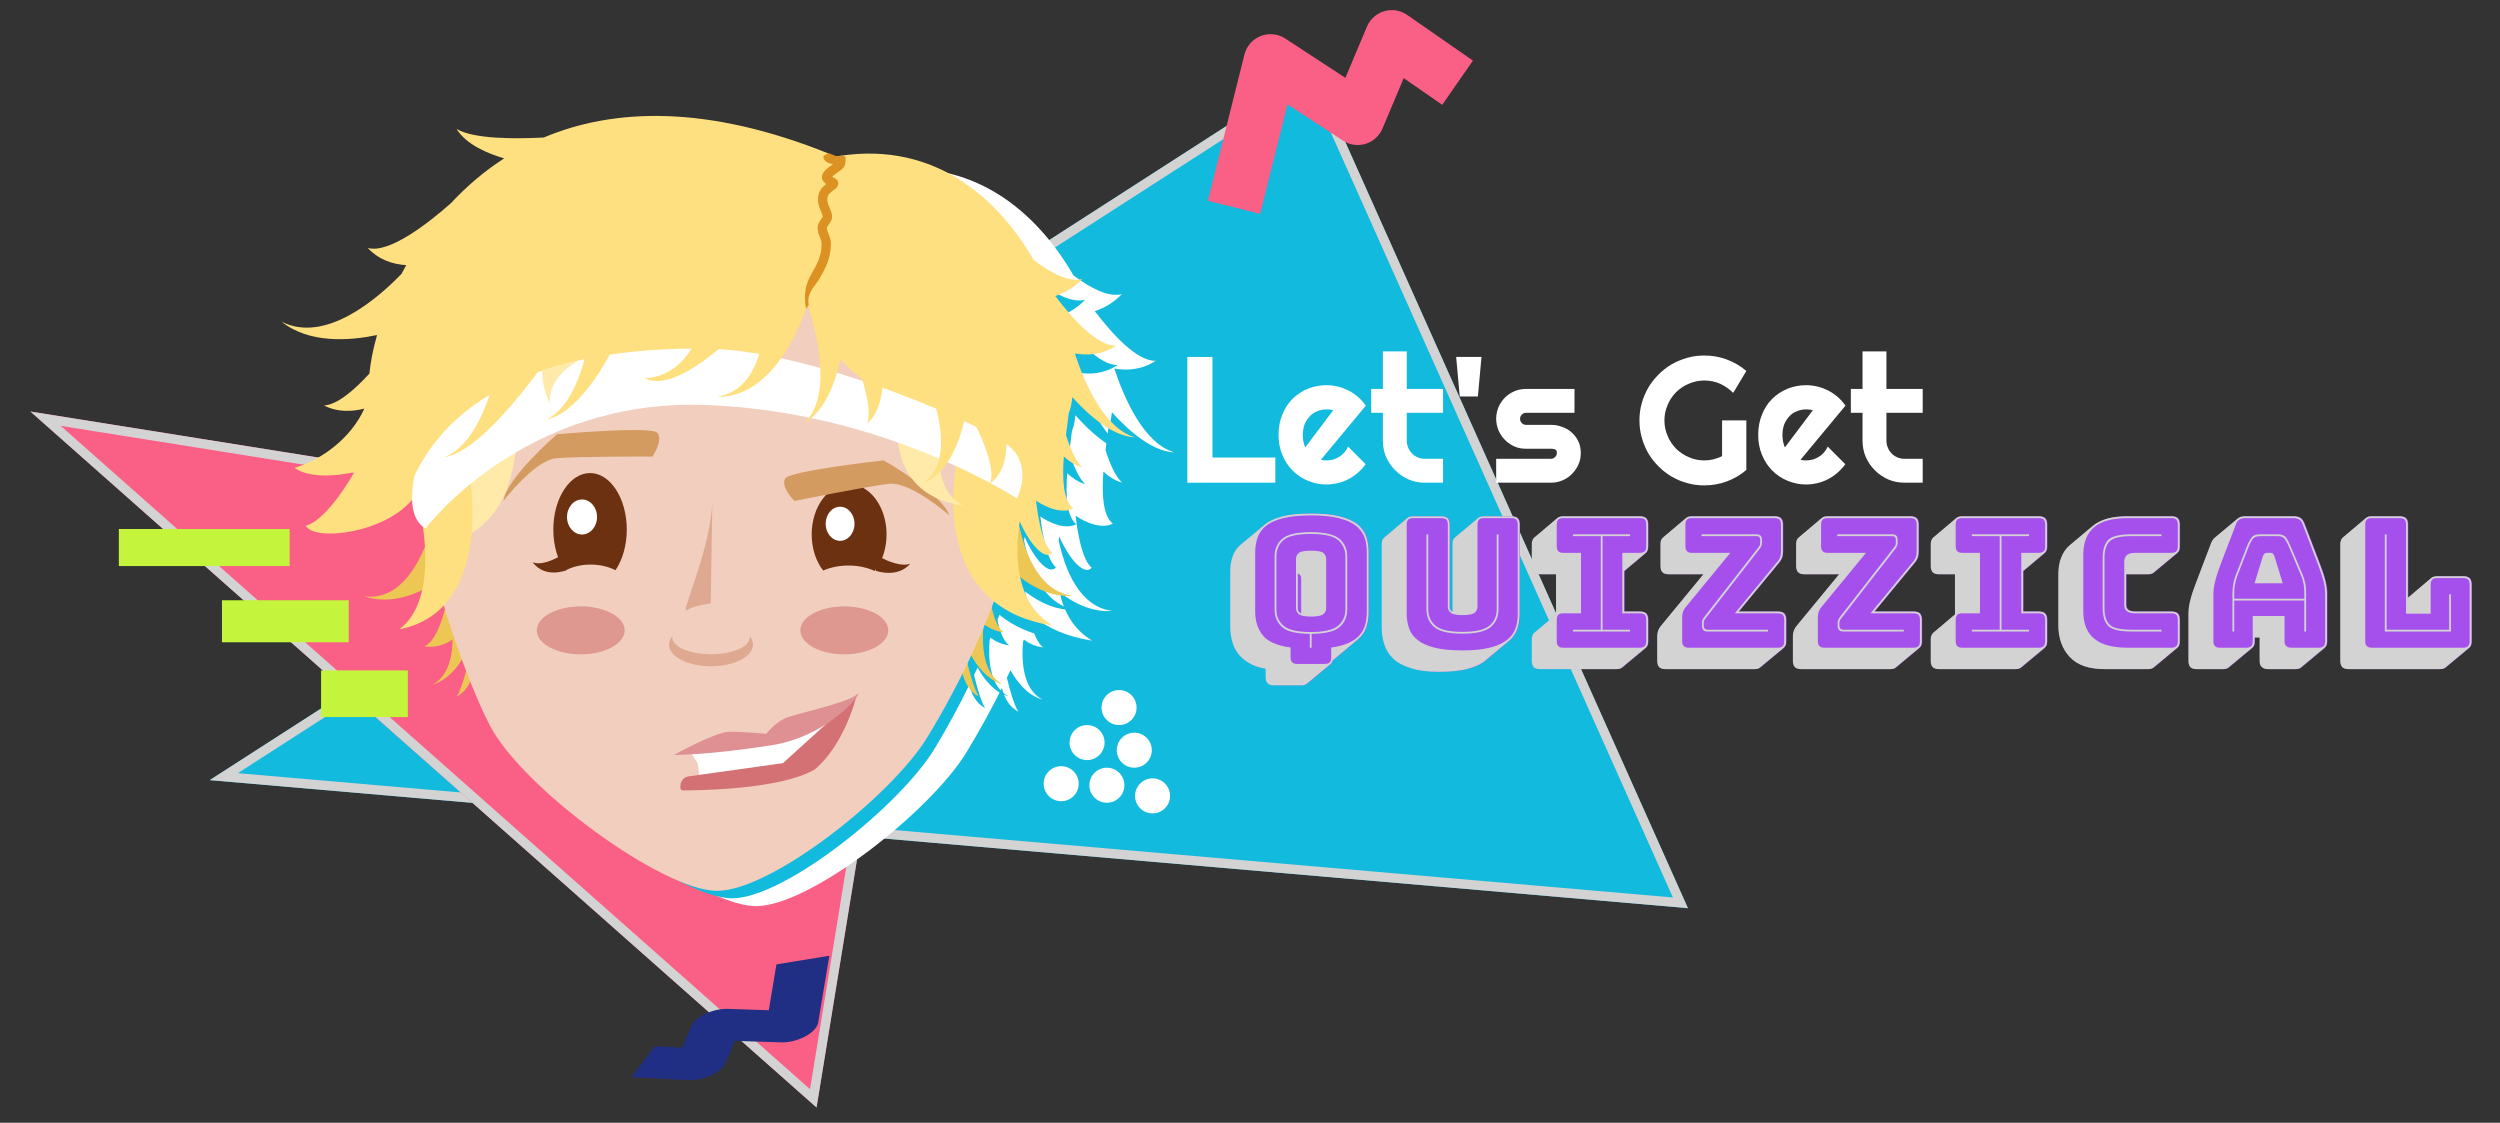 <?xml version="1.0" encoding="UTF-8" standalone="no"?>
<!DOCTYPE svg PUBLIC "-//W3C//DTD SVG 1.1//EN" "http://www.w3.org/Graphics/SVG/1.1/DTD/svg11.dtd">
<svg width="100%" height="100%" viewBox="0 0 668 300" version="1.1" xmlns="http://www.w3.org/2000/svg" xmlns:xlink="http://www.w3.org/1999/xlink" xml:space="preserve" xmlns:serif="http://www.serif.com/" style="fill-rule:evenodd;clip-rule:evenodd;stroke-linejoin:round;stroke-miterlimit:1.5;">
    <rect x="0" y="0" width="668" height="300" fill="#333333" stroke="none"/>
    <g transform="matrix(1,0,0,1,-208.9,-103.262)">
        <g id="background">
            <g transform="matrix(1,0,0,1,-51.323,-34.718)">
                <path d="M316.259,346.43L611.112,156.738L711.241,380.646L316.259,346.43Z" style="fill:rgb(18,186,222);"/>
                <path d="M316.259,346.43L611.112,156.738L711.241,380.646L316.259,346.43ZM323.769,344.572L707.225,377.788L610.018,160.415L323.769,344.572Z" style="fill:rgb(211,211,211);"/>
            </g>
            <g transform="matrix(0.563,0.43,-0.36,0.471,163.684,-85.936)">
                <path d="M316.259,346.43L611.112,156.738L711.241,380.646L316.259,346.43Z" style="fill:rgb(250,96,134);"/>
                <path d="M316.259,346.43L611.112,156.738L711.241,380.646L316.259,346.43ZM705.112,375.883L609.67,162.458L328.62,343.27L705.112,375.883Z" style="fill:rgb(211,211,211);"/>
            </g>
            <g transform="matrix(1,0,0,1,289.018,-70.678)">
                <path d="M249.607,229.335L259.374,190.267L282.651,205.487L291.767,183.837L309.348,196.046" style="fill:none;stroke:rgb(250,96,134);stroke-width:14.39px;"/>
            </g>
            <g transform="matrix(-0.781,0.232,-0.119,-0.399,645.664,393.386)">
                <path d="M249.607,229.335L259.374,190.267L282.651,205.487L291.767,183.837L309.348,196.046" style="fill:none;stroke:rgb(32,46,132);stroke-width:17.97px;"/>
            </g>
            <g transform="matrix(1,0,0,1,-50.562,114.953)">
                <g transform="matrix(1,0,0,1,-2.442,0.407)">
                    <circle cx="560.915" cy="176.96" r="4.68" style="fill:white;"/>
                </g>
                <g transform="matrix(1,0,0,1,-10.988,9.767)">
                    <circle cx="560.915" cy="176.96" r="4.68" style="fill:white;"/>
                </g>
                <g transform="matrix(1,0,0,1,1.628,11.802)">
                    <circle cx="560.915" cy="176.96" r="4.68" style="fill:white;"/>
                </g>
                <g transform="matrix(1,0,0,1,-5.697,21.162)">
                    <circle cx="560.915" cy="176.96" r="4.68" style="fill:white;"/>
                </g>
                <g transform="matrix(1,0,0,1,-17.906,20.755)">
                    <circle cx="560.915" cy="176.96" r="4.68" style="fill:white;"/>
                </g>
                <g transform="matrix(1,0,0,1,6.511,24.01)">
                    <circle cx="560.915" cy="176.96" r="4.68" style="fill:white;"/>
                </g>
            </g>
            <path d="M240.655,249.561L286.291,249.561" style="fill:none;stroke:rgb(196,244,60);stroke-width:9.89px;"/>
            <g transform="matrix(0.742,0,0,1,89.645,19.706)">
                <path d="M240.655,249.561L286.291,249.561" style="fill:none;stroke:rgb(196,244,60);stroke-width:11.23px;"/>
            </g>
            <g transform="matrix(0.508,0,0,1,172.437,39.067)">
                <path d="M240.655,249.561L286.291,249.561" style="fill:none;stroke:rgb(196,244,60);stroke-width:12.47px;"/>
            </g>
        </g>
        <g id="olivia">
            <g transform="matrix(1,0,0,1,-1,-2)">
                <path d="M370.271,144.325C388.248,138.16 411.69,138.221 441.714,150.259C442.149,150.238 444.029,151.078 444.029,151.078C444.158,151.06 444.292,151.04 444.427,151.019C469.714,146.958 486.839,161.726 496.71,178.833C501.389,182.342 506.153,184.771 509.664,183.85C507.412,186.184 504.923,187.598 502.424,188.392C507.101,194.537 513.737,201.855 518.692,201.654C515,204.101 511.064,204.343 507.644,203.735C510.316,211.806 515.58,223.824 523.752,226.16C517.637,225.864 511.31,220.211 506.994,215.395C506.846,217.097 506.532,218.53 506.056,219.628C505.833,221.404 505.554,223.421 505.297,225.532C506.486,229.269 507.956,232.596 509.694,234.208C507.862,233.7 506.193,232.608 504.72,231.258C504.282,237.296 504.557,243.029 507.249,245.196C503.087,247.214 497.296,243.07 497.296,243.07C497.296,243.07 498.441,254.624 501.617,256.931C499.718,259.246 495.634,254.792 492.938,248.604C492.884,248.955 492.832,249.316 492.782,249.685C494.37,257.129 498.168,267.386 507.102,268.503C501.757,268.906 496.892,266.481 493.047,263.534C494.144,268.626 496.663,273.436 501.741,276.447C494.912,275.404 489.788,273.04 485.96,269.919C485.778,270.405 485.592,270.894 485.403,271.387C486.047,274.444 487.057,277.044 488.626,278.249C486.627,278.014 484.922,277.234 483.486,276.185C483.406,276.378 483.325,276.572 483.245,276.764C482.803,282.063 483.237,289.461 488.452,292.202C484.514,291.085 481.726,287.609 479.9,284.328C479.585,285.005 479.263,285.685 478.936,286.369C479.805,289.96 480.893,293.675 481.994,295.414C479.415,294.083 478.187,291.39 477.601,289.108C474.865,294.625 471.728,300.372 468.151,306.259C458.582,322.012 426.415,347.379 411.93,347.379C402.828,347.379 384.684,336.592 370.271,324.392L370.271,144.325Z" style="fill:white;"/>
            </g>
            <g transform="matrix(1,0,0,1,-1,-1)">
                <path d="M372.729,143.596C388.966,139.911 409.248,141.34 434.269,151.51C434.688,151.489 436.502,152.311 436.502,152.311C436.626,152.294 436.755,152.273 436.885,152.254C461.279,148.282 477.8,162.724 487.321,179.454C491.835,182.887 496.431,185.262 499.818,184.361C497.646,186.644 495.244,188.027 492.834,188.804C497.346,194.813 503.747,201.97 508.528,201.773C504.966,204.166 501.169,204.403 497.87,203.808C500.447,211.702 505.525,223.455 513.409,225.74C507.51,225.45 501.407,219.922 497.242,215.212C497.1,216.876 496.797,218.278 496.338,219.352C496.122,221.088 495.853,223.061 495.605,225.126C496.753,228.781 498.17,232.034 499.848,233.611C498.08,233.114 496.47,232.046 495.049,230.726C494.627,236.63 494.892,242.237 497.489,244.357C493.474,246.33 487.887,242.277 487.887,242.277C487.887,242.277 488.992,253.577 492.055,255.834C490.224,258.097 486.284,253.741 483.683,247.69C483.631,248.033 483.58,248.386 483.533,248.747C485.065,256.027 488.729,266.058 497.347,267.151C492.191,267.545 487.498,265.173 483.788,262.291C484.846,267.271 487.276,271.975 492.175,274.92C485.587,273.9 480.645,271.588 476.951,268.536C476.776,269.011 476.597,269.489 476.414,269.971C477.035,272.961 478.01,275.503 479.523,276.682C477.595,276.452 475.95,275.689 474.565,274.664C474.487,274.852 474.41,275.041 474.332,275.23C473.906,280.412 474.325,287.647 479.355,290.328C475.557,289.235 472.867,285.836 471.105,282.627C470.801,283.289 470.491,283.954 470.176,284.623C471.014,288.135 472.063,291.769 473.125,293.469C470.638,292.167 469.453,289.533 468.888,287.302C466.249,292.698 463.222,298.318 459.772,304.075C450.54,319.481 419.51,344.29 405.536,344.29C398.255,344.29 384.978,337.037 372.729,327.759L372.729,143.596Z" style="fill:rgb(18,186,222);"/>
            </g>
            <g transform="matrix(1,0,0,1,17.611,72.455)">
                <path d="M316.634,203.44C317.732,200.992 318.231,199.092 318.231,199.092C318.231,199.092 317.821,201.458 317.166,204.514L318.268,206.742C318.268,206.742 318.309,214.358 313.344,216.92C314.8,214.622 316.232,208.867 317.166,204.514L316.634,203.44ZM448.988,204.514C448.333,201.458 447.923,199.092 447.923,199.092C447.923,199.092 448.422,200.992 449.519,203.44L448.988,204.514C449.922,208.867 451.354,214.622 452.81,216.92C447.845,214.358 447.886,206.742 447.886,206.742L448.988,204.514ZM312.221,201.661C310.237,203.019 307.695,203.977 304.661,203.527C310.233,201.184 312.152,183.068 312.152,183.068C312.152,183.068 300.502,194.158 288.633,190.131C302.3,192.058 307.107,169.944 307.107,169.944L317.197,196.192C317.197,196.192 316.332,197.803 314.698,199.527L316.634,203.44C314.938,207.222 311.812,212.311 306.886,213.709C311.054,211.518 312.167,206.351 312.221,201.661ZM452.932,196.543C449.409,193.185 447.927,188.46 447.927,188.46L462.495,163.405C462.495,163.405 463.729,188.234 477.918,190.01C465.208,190.968 455.211,175.932 455.211,175.932C455.211,175.932 454.173,195.709 459.443,199.756C457.362,199.511 455.599,198.675 454.127,197.561C453.59,202.887 453.816,210.843 459.268,213.709C454.342,212.311 451.216,207.222 449.519,203.44L452.932,196.543Z" style="fill:rgb(237,199,83);"/>
            </g>
            <g transform="matrix(1.024,0,0,0.908,8.303,80.698)">
                <path d="M383,91C452.148,91 463.656,135.421 463,166C462.738,178.217 456.175,207.854 437.923,241.722C428.574,259.068 397.15,287 383,287C368.815,287 332.156,256.778 323.67,238.229C315.898,221.24 305,182.875 305,166C305,118.791 335.791,91 383,91Z" style="fill:rgb(241,206,190);"/>
            </g>
            <g transform="matrix(1.343,0,0,1.078,-76.774,37.173)">
                <path d="M305,166L315,158C315,158 319.839,191.46 301,196C309.424,188.121 305,166 305,166Z" style="fill:rgb(255,234,169);"/>
            </g>
            <g transform="matrix(-1.363,0,0,1.188,1001.94,38.156)">
                <path d="M410.352,183.227C408.926,181.167 408.036,178.242 408.036,175C408.036,168.77 411.324,163.712 415.375,163.712C419.426,163.712 422.714,168.77 422.714,175C422.714,178.192 421.851,181.077 420.464,183.13C419.067,182.419 417.352,182 415.5,182C413.565,182 411.781,182.457 410.352,183.227Z" style="fill:rgb(108,49,17);"/>
            </g>
            <g transform="matrix(-1.284,0,0,1.302,881.486,22.528)">
                <ellipse cx="349" cy="169.5" rx="3" ry="3.5" style="fill:white;"/>
            </g>
            <g transform="matrix(-0.142,0.774,0.535,0.075,439.697,-85.249)">
                <path d="M429,120L423.128,116.806C423.128,116.806 427.256,129.712 425,136C430.589,131.081 429,120 429,120Z" style="fill:rgb(108,49,17);"/>
            </g>
            <g transform="matrix(-1.042,0.235,0.235,1.042,764.035,-9.923)">
                <path d="M327,167C327,167 334.519,156.597 340,156C345.481,155.403 364,155 364,155C364,155 366.73,150.631 365,149C363.27,147.369 340,150 340,150C340,150 327.647,161.191 327,167Z" style="fill:rgb(211,155,96);"/>
            </g>
            <g id="Hair-main" serif:id="Hair main" transform="matrix(1,0,0,1,17.611,72.455)">
                <path d="M303.374,166.622L316.809,158C316.809,158 323.309,194.062 298,198.954C309.317,190.462 303.374,166.622 303.374,166.622ZM336.585,67.551C355.181,59.706 380.171,58.685 413,71.955C413.027,72.276 413.053,72.597 413.078,72.916C439.557,67.631 457.377,82.748 467.526,100.339C472.206,103.849 476.97,106.277 480.48,105.356C478.228,107.691 475.739,109.105 473.241,109.899C477.917,116.044 484.553,123.362 489.509,123.161C485.817,125.607 481.88,125.85 478.461,125.241C481.133,133.313 486.397,145.331 494.568,147.666C488.454,147.37 482.127,141.718 477.81,136.902C477.663,138.603 477.349,140.037 476.872,141.135C476.649,142.91 476.37,144.928 476.114,147.039C477.303,150.776 478.772,154.102 480.511,155.715C478.679,155.207 477.009,154.115 475.537,152.765C475.099,158.802 475.374,164.535 478.066,166.703C473.904,168.721 468.112,164.577 468.112,164.577C468.112,164.577 469.258,176.131 472.434,178.438C470.535,180.752 466.45,176.298 463.754,170.111C462.486,178.359 462.266,191.85 472.557,197.954C438.189,192.703 447.017,154 447.017,154L460.607,160.894C456.414,153.336 442.536,147.169 427.7,136.624C418.394,130.009 410.056,123.007 407.084,111.382C397.89,128.345 379.799,134.337 360,139.273C329.346,146.917 309.047,153.983 302,163.588C294.953,173.193 275.352,175.678 273,171.277C278.867,169.763 286,156.931 286,156.931C286,156.931 275.33,159.619 270,155.827C277.299,153.631 285.113,147.852 288.637,139.985C285.283,140.843 281.434,140.994 277.871,139.147C281.437,138.95 285.981,135.02 289.996,130.615C290.272,127.709 290.937,124.202 292.038,120.327C284.791,121.852 273.937,122.696 266.52,116.758C278.353,122.782 292.5,110.285 298.58,103.976C298.983,103.2 299.401,102.422 299.833,101.647C296.36,101.449 292.579,100.302 289.55,97.06C295.297,98.679 305.941,90.261 311.787,85.087C315.872,80.688 320.594,76.606 326.01,73.126C321.761,71.89 315.848,69.483 313.281,65.236C317.745,68.031 329.333,67.931 336.585,67.551Z" style="fill:rgb(255,224,128);"/>
            </g>
            <g transform="matrix(-1.206,0,0,0.709,829.199,99.383)">
                <path d="M305,166L315,158C315,158 319.839,191.46 301,196C309.424,188.121 305,166 305,166Z" style="fill:rgb(255,234,169);"/>
            </g>
            <g transform="matrix(1,0,0,1,17.611,72.455)">
                <path d="M305,172C305,172 330.773,137.58 379,139C427.227,140.42 463,164 463,164C463,164 466.886,156.723 462,151C457.114,145.277 409.309,124.616 381,124C350.882,123.345 315.385,129.84 302,158C300.206,167.319 302.696,170.704 305,172Z" style="fill:white;"/>
                <clipPath id="_clip1">
                    <path d="M305,172C305,172 330.773,137.58 379,139C427.227,140.42 463,164 463,164C463,164 466.886,156.723 462,151C457.114,145.277 409.309,124.616 381,124C350.882,123.345 315.385,129.84 302,158C300.206,167.319 302.696,170.704 305,172Z"/>
                </clipPath>
                <g clip-path="url(#_clip1)">
                    <g transform="matrix(-0.584,-0.881,-0.55,0.364,621.781,332.492)">
                        <path d="M305,166L315,158C315,158 319.839,191.46 301,196C309.424,188.121 305,166 305,166Z" style="fill:rgb(255,234,169);"/>
                    </g>
                </g>
            </g>
            <g id="Hair-front" serif:id="Hair front" transform="matrix(1,0,0,1,17.611,72.455)">
                <path d="M449.519,139.75C449.519,139.75 447.962,155.534 438,160C447.99,152.803 439.047,133 439.047,133L449.519,139.75ZM449.519,139.75L459.99,146.5C459.99,146.5 461.654,155.849 455.802,160C458.164,154.694 449.519,139.75 449.519,139.75ZM325.622,121.63C325.622,121.63 322.187,148.339 310.012,152.971C320.672,151.539 337.577,126.58 337.577,126.58L325.622,121.63ZM395.942,111.68C395.985,102.429 394.309,94.192 394.309,94.192L407.928,109.18C407.928,109.18 407.653,110.286 407.07,112.056L427,128C427,128 428.589,139.081 423,144C425.256,137.712 417,120 417,120C417,120 415.513,138.707 406,144C415.126,135.84 407.707,114.009 407.046,112.129C404.67,119.31 397.314,137.095 382.786,136.864C393.342,135.138 395.86,122.841 395.941,111.886C393.992,114.085 373.29,137.057 363.577,131.863C379.366,131.1 381.215,107.867 381.215,107.867L395.942,111.68ZM350.088,110.396C350.088,110.396 348.963,137.302 337.233,142.964C347.73,140.62 356.053,121.875 356.053,121.875L350.088,110.396Z" style="fill:rgb(255,224,128);"/>
            </g>
            <g id="eye-left" serif:id="eye left" transform="matrix(1,0,0,1,17.611,72.455)">
                <g transform="matrix(1.337,0,0,1.337,-206.406,-61.675)">
                    <path d="M410.352,183.227C408.926,181.167 408.036,178.242 408.036,175C408.036,168.77 411.324,163.712 415.375,163.712C419.426,163.712 422.714,168.77 422.714,175C422.714,178.192 421.851,181.077 420.464,183.13C419.067,182.419 417.352,182 415.5,182C413.565,182 411.781,182.457 410.352,183.227Z" style="fill:rgb(108,49,17);"/>
                </g>
                <g transform="matrix(1.337,0,0,1.337,-119.808,-57.675)">
                    <ellipse cx="349" cy="169.5" rx="3" ry="3.5" style="fill:white;"/>
                </g>
                <g transform="matrix(0.14,0.871,-0.525,0.084,345.509,-200.555)">
                    <path d="M429,120L423.128,116.806C423.128,116.806 427.256,129.712 425,136C430.589,131.081 429,120 429,120Z" style="fill:rgb(108,49,17);"/>
                </g>
            </g>
            <g id="mouth" transform="matrix(1,0,0,1,17.611,72.455)">
                <g transform="matrix(0.992,-0.217,0.231,1.059,-47.407,68.717)">
                    <path d="M372.938,230.416L374.185,233.416L373.746,238.793L401.843,238.458L411.087,230.839L393.224,230.839L372.938,230.416Z" style="fill:white;"/>
                </g>
                <g transform="matrix(1.048,-0.229,0.231,1.059,-69.335,74.617)">
                    <path d="M369.835,237.375C369.791,237.536 369.815,237.708 369.902,237.851C369.989,237.994 370.132,238.096 370.296,238.133C374.102,238.96 394.155,243.077 403.532,240.023C412.228,235.473 417.485,224.671 417.485,224.671L396.107,236.835C396.107,236.835 378.389,235.505 372.434,235.057C371.317,234.973 370.297,235.687 370.004,236.758C369.943,236.979 369.885,237.191 369.835,237.375Z" style="fill:rgb(212,113,116);"/>
                </g>
                <g transform="matrix(1.147,-0.065,0.061,1.082,-70.503,-1.305)">
                    <path d="M372.569,238.504C372.569,238.504 382.475,233.381 385.72,233.552C388.964,233.722 394.259,234.576 394.259,234.576C394.259,234.576 396.65,231.673 399.382,230.819C402.115,229.965 413.386,228.087 415.777,226.208C418.168,224.329 409.8,235.943 395.283,237.48C380.767,239.017 372.569,238.504 372.569,238.504Z" style="fill:rgb(222,144,147);"/>
                </g>
            </g>
            <g id="nose" transform="matrix(1,0,0,1,17.611,72.455)">
                <g transform="matrix(-0.863,-1.05656e-16,7.85645e-17,-0.642,709.211,338.518)">
                    <path d="M368.033,214.518C367.368,213.438 367,212.248 367,211C367,206.033 372.825,202 380,202C387.175,202 393,206.033 393,211C393,212.248 392.632,213.438 391.967,214.518C391.989,214.347 392,214.174 392,214C392,210.137 386.623,207 380,207C373.377,207 368,210.137 368,214C368,214.174 368.011,214.347 368.033,214.518Z" style="fill:rgb(222,169,144);"/>
                </g>
                <path d="M381.611,165.326L381.198,192.006C381.198,192.006 376.648,192.626 374.786,193.867C372.925,195.108 380.991,178.149 381.611,165.326Z" style="fill:rgb(222,169,144);"/>
            </g>
            <g transform="matrix(1.068,0,0,1.424,2.018,-6.694)">
                <ellipse cx="339" cy="195.5" rx="11" ry="4.5" style="fill:rgb(222,152,144);"/>
            </g>
            <g transform="matrix(1.068,0,0,1.424,72.446,-6.694)">
                <ellipse cx="339" cy="195.5" rx="11" ry="4.5" style="fill:rgb(222,152,144);"/>
            </g>
            <g id="eyebrow-L" serif:id="eyebrow L" transform="matrix(1.068,0.026,-0.026,1.068,-1.469,50.245)">
                <path d="M327,167C327,167 334.519,156.597 340,156C345.481,155.403 364,155 364,155C364,155 366.73,150.631 365,149C363.27,147.369 340,150 340,150C340,150 327.647,161.191 327,167Z" style="fill:rgb(211,155,96);"/>
            </g>
            <g id="roots" transform="matrix(1,0,0,1.586,18.611,20.47)">
                <path d="M413.846,78.548C414.762,78.467 415.939,78.303 416.189,78.72C416.327,78.949 416.171,79.824 416.007,80.083C415.866,80.307 415.502,80.589 414.948,80.861C414.398,81.131 413.62,81.435 412.994,81.752C412.886,81.807 412.764,81.882 412.657,81.952C413.035,82.101 413.564,82.314 413.711,82.387C414.259,82.661 414.372,82.992 414.225,83.347C414.154,83.518 413.967,83.73 413.645,83.924C413.35,84.102 412.879,84.291 412.641,84.42C412.028,84.752 411.424,84.972 411.35,85.74C411.301,86.248 411.622,86.678 411.908,87.108C412.18,87.516 412.445,87.923 412.581,88.352C412.74,88.855 412.5,89.311 412.064,89.74C411.901,89.9 411.71,90.057 411.535,90.215C411.417,90.322 411.274,90.418 411.257,90.538C411.208,90.879 411.448,91.212 411.657,91.556C411.991,92.108 412.315,92.671 412.315,93.245C412.315,95.85 410.722,97.514 409.264,99.14C408.033,100.513 405.791,101.501 406.373,103.597L405.652,104.206C404.945,101.66 405.592,100.032 407.088,98.364C408.357,96.948 409.815,95.513 409.815,93.245C409.815,92.758 409.414,92.294 409.149,91.828C408.877,91.35 408.699,90.872 408.767,90.397C408.826,89.984 409.16,89.597 409.579,89.229C409.728,89.099 409.885,88.97 410.011,88.837C410.066,88.778 410.15,88.728 410.129,88.66C409.995,88.235 409.678,87.844 409.419,87.437C409.063,86.878 408.792,86.299 408.855,85.644C408.987,84.269 409.916,83.817 411.013,83.224L411.062,83.198C410.93,83.143 410.804,83.085 410.695,83.027C410.205,82.766 409.955,82.456 409.912,82.198C409.861,81.892 409.984,81.577 410.297,81.27C410.7,80.872 411.523,80.458 412.361,80.089C412.524,80.017 412.707,79.933 412.885,79.848L412.707,79.834C411.775,79.755 410.978,79.548 410.534,79.104C410.322,78.893 410.291,78.71 410.301,78.573C410.316,78.369 411.255,78.19 411.453,78.048C411.628,77.922 413.846,78.548 413.846,78.548Z" style="fill:rgb(220,146,35);"/>
            </g>
        </g>
        <g id="Text">
            <g id="let-s-get" serif:id="let&apos;s get" transform="matrix(1.057,0,0,0.618,-53.996,49.629)">
                <g transform="matrix(45.405,0,0,77.657,545.914,295.482)">
                    <path d="M0.555,-0L0.065,-0L0.065,-0.7L0.205,-0.7L0.205,-0.14L0.555,-0.14L0.555,-0Z" style="fill:white;fill-rule:nonzero;"/>
                </g>
                <g transform="matrix(45.405,0,0,77.657,570.878,295.482)">
                    <path d="M0.259,-0.128C0.264,-0.126 0.269,-0.125 0.274,-0.125C0.28,-0.124 0.285,-0.124 0.29,-0.124C0.303,-0.124 0.316,-0.126 0.328,-0.129C0.34,-0.133 0.351,-0.138 0.362,-0.145C0.372,-0.151 0.382,-0.16 0.39,-0.169C0.398,-0.179 0.405,-0.189 0.41,-0.201L0.508,-0.103C0.495,-0.085 0.481,-0.07 0.465,-0.056C0.449,-0.042 0.432,-0.03 0.413,-0.02C0.394,-0.01 0.374,-0.003 0.354,0.002C0.333,0.007 0.312,0.01 0.29,0.01C0.253,0.01 0.219,0.003 0.186,-0.011C0.154,-0.024 0.126,-0.043 0.101,-0.068C0.077,-0.092 0.058,-0.121 0.044,-0.155C0.03,-0.189 0.023,-0.226 0.023,-0.266C0.023,-0.307 0.03,-0.345 0.044,-0.379C0.058,-0.414 0.077,-0.443 0.101,-0.467C0.126,-0.491 0.154,-0.51 0.186,-0.523C0.219,-0.536 0.253,-0.543 0.29,-0.543C0.312,-0.543 0.333,-0.54 0.354,-0.535C0.375,-0.53 0.395,-0.522 0.413,-0.513C0.432,-0.503 0.45,-0.491 0.466,-0.477C0.482,-0.463 0.496,-0.447 0.509,-0.429L0.259,-0.128ZM0.327,-0.403C0.321,-0.405 0.315,-0.407 0.309,-0.407C0.303,-0.408 0.297,-0.408 0.29,-0.408C0.272,-0.408 0.255,-0.405 0.239,-0.398C0.222,-0.392 0.208,-0.382 0.197,-0.37C0.185,-0.357 0.175,-0.342 0.168,-0.325C0.162,-0.308 0.158,-0.288 0.158,-0.266C0.158,-0.261 0.158,-0.256 0.159,-0.25C0.159,-0.243 0.16,-0.237 0.161,-0.231C0.163,-0.224 0.164,-0.218 0.166,-0.212C0.167,-0.207 0.169,-0.201 0.172,-0.197L0.327,-0.403Z" style="fill:white;fill-rule:nonzero;"/>
                </g>
                <g transform="matrix(45.405,0,0,77.657,594.711,295.482)">
                    <path d="M0.313,-0C0.281,-0 0.25,-0.006 0.222,-0.018C0.194,-0.031 0.169,-0.047 0.148,-0.069C0.126,-0.09 0.11,-0.115 0.097,-0.143C0.085,-0.171 0.079,-0.202 0.079,-0.234L0.079,-0.389L0.014,-0.389L0.014,-0.522L0.079,-0.522L0.079,-0.731L0.212,-0.731L0.212,-0.522L0.414,-0.522L0.414,-0.389L0.212,-0.389L0.212,-0.234C0.212,-0.22 0.215,-0.207 0.22,-0.195C0.225,-0.182 0.232,-0.172 0.241,-0.163C0.25,-0.153 0.261,-0.146 0.273,-0.141C0.286,-0.135 0.299,-0.133 0.313,-0.133L0.414,-0.133L0.414,-0L0.313,-0Z" style="fill:white;fill-rule:nonzero;"/>
                </g>
                <g transform="matrix(45.405,0,0,77.657,614.598,295.482)">
                    <path d="M0.17,-0.48L0.069,-0.48L0.049,-0.7L0.19,-0.7L0.17,-0.48Z" style="fill:white;fill-rule:nonzero;"/>
                </g>
                <g transform="matrix(45.405,0,0,77.657,625.44,295.482)">
                    <path d="M0.338,-0L0.033,-0L0.033,-0.133L0.338,-0.133C0.347,-0.133 0.355,-0.136 0.361,-0.143C0.368,-0.149 0.371,-0.157 0.371,-0.166C0.371,-0.175 0.368,-0.182 0.361,-0.185C0.355,-0.188 0.347,-0.189 0.338,-0.189L0.199,-0.189C0.176,-0.189 0.154,-0.193 0.134,-0.202C0.114,-0.211 0.097,-0.223 0.082,-0.238C0.067,-0.253 0.055,-0.271 0.046,-0.291C0.038,-0.311 0.033,-0.333 0.033,-0.356C0.033,-0.379 0.038,-0.401 0.046,-0.421C0.055,-0.441 0.067,-0.459 0.082,-0.474C0.097,-0.489 0.114,-0.5 0.134,-0.509C0.154,-0.518 0.176,-0.522 0.199,-0.522L0.469,-0.522L0.469,-0.389L0.199,-0.389C0.19,-0.389 0.182,-0.386 0.176,-0.379C0.169,-0.373 0.166,-0.365 0.166,-0.356C0.166,-0.347 0.169,-0.338 0.176,-0.332C0.182,-0.325 0.19,-0.322 0.199,-0.322L0.338,-0.322C0.361,-0.322 0.382,-0.318 0.402,-0.31C0.423,-0.303 0.44,-0.292 0.455,-0.278C0.47,-0.265 0.482,-0.248 0.491,-0.229C0.5,-0.21 0.504,-0.189 0.504,-0.166C0.504,-0.143 0.5,-0.121 0.491,-0.101C0.482,-0.081 0.47,-0.064 0.455,-0.049C0.44,-0.033 0.423,-0.022 0.402,-0.013C0.382,-0.004 0.361,-0 0.338,-0Z" style="fill:white;fill-rule:nonzero;"/>
                </g>
                <g transform="matrix(45.405,0,0,77.657,661.933,295.482)">
                    <path d="M0.622,-0.071C0.59,-0.043 0.553,-0.022 0.513,-0.007C0.473,0.008 0.431,0.015 0.388,0.015C0.355,0.015 0.323,0.011 0.292,0.002C0.261,-0.006 0.233,-0.019 0.206,-0.034C0.179,-0.05 0.155,-0.069 0.133,-0.091C0.111,-0.113 0.092,-0.137 0.076,-0.164C0.061,-0.191 0.048,-0.22 0.04,-0.251C0.031,-0.282 0.027,-0.314 0.027,-0.347C0.027,-0.38 0.031,-0.412 0.04,-0.443C0.048,-0.473 0.061,-0.502 0.076,-0.529C0.092,-0.556 0.111,-0.58 0.133,-0.602C0.155,-0.624 0.179,-0.643 0.206,-0.659C0.233,-0.674 0.261,-0.686 0.292,-0.695C0.323,-0.704 0.355,-0.708 0.388,-0.708C0.431,-0.708 0.473,-0.701 0.513,-0.686C0.553,-0.671 0.59,-0.65 0.622,-0.622L0.549,-0.5C0.528,-0.521 0.503,-0.538 0.476,-0.551C0.448,-0.563 0.419,-0.569 0.388,-0.569C0.358,-0.569 0.329,-0.563 0.302,-0.551C0.275,-0.54 0.252,-0.524 0.231,-0.504C0.211,-0.484 0.195,-0.46 0.184,-0.433C0.172,-0.406 0.166,-0.378 0.166,-0.347C0.166,-0.316 0.172,-0.287 0.184,-0.26C0.195,-0.233 0.211,-0.21 0.231,-0.189C0.252,-0.169 0.275,-0.153 0.302,-0.142C0.329,-0.13 0.358,-0.124 0.388,-0.124C0.406,-0.124 0.423,-0.126 0.439,-0.13C0.456,-0.135 0.472,-0.14 0.487,-0.148L0.487,-0.347L0.622,-0.347L0.622,-0.071Z" style="fill:white;fill-rule:nonzero;"/>
                </g>
                <g transform="matrix(45.405,0,0,77.657,692.129,295.482)">
                    <path d="M0.259,-0.128C0.264,-0.126 0.269,-0.125 0.274,-0.125C0.28,-0.124 0.285,-0.124 0.29,-0.124C0.303,-0.124 0.316,-0.126 0.328,-0.129C0.34,-0.133 0.351,-0.138 0.362,-0.145C0.372,-0.151 0.382,-0.16 0.39,-0.169C0.398,-0.179 0.405,-0.189 0.41,-0.201L0.508,-0.103C0.495,-0.085 0.481,-0.07 0.465,-0.056C0.449,-0.042 0.432,-0.03 0.413,-0.02C0.394,-0.01 0.374,-0.003 0.354,0.002C0.333,0.007 0.312,0.01 0.29,0.01C0.253,0.01 0.219,0.003 0.186,-0.011C0.154,-0.024 0.126,-0.043 0.101,-0.068C0.077,-0.092 0.058,-0.121 0.044,-0.155C0.03,-0.189 0.023,-0.226 0.023,-0.266C0.023,-0.307 0.03,-0.345 0.044,-0.379C0.058,-0.414 0.077,-0.443 0.101,-0.467C0.126,-0.491 0.154,-0.51 0.186,-0.523C0.219,-0.536 0.253,-0.543 0.29,-0.543C0.312,-0.543 0.333,-0.54 0.354,-0.535C0.375,-0.53 0.395,-0.522 0.413,-0.513C0.432,-0.503 0.45,-0.491 0.466,-0.477C0.482,-0.463 0.496,-0.447 0.509,-0.429L0.259,-0.128ZM0.327,-0.403C0.321,-0.405 0.315,-0.407 0.309,-0.407C0.303,-0.408 0.297,-0.408 0.29,-0.408C0.272,-0.408 0.255,-0.405 0.239,-0.398C0.222,-0.392 0.208,-0.382 0.197,-0.37C0.185,-0.357 0.175,-0.342 0.168,-0.325C0.162,-0.308 0.158,-0.288 0.158,-0.266C0.158,-0.261 0.158,-0.256 0.159,-0.25C0.159,-0.243 0.16,-0.237 0.161,-0.231C0.163,-0.224 0.164,-0.218 0.166,-0.212C0.167,-0.207 0.169,-0.201 0.172,-0.197L0.327,-0.403Z" style="fill:white;fill-rule:nonzero;"/>
                </g>
                <g transform="matrix(45.405,0,0,77.657,715.962,295.482)">
                    <path d="M0.313,-0C0.281,-0 0.25,-0.006 0.222,-0.018C0.194,-0.031 0.169,-0.047 0.148,-0.069C0.126,-0.09 0.11,-0.115 0.097,-0.143C0.085,-0.171 0.079,-0.202 0.079,-0.234L0.079,-0.389L0.014,-0.389L0.014,-0.522L0.079,-0.522L0.079,-0.731L0.212,-0.731L0.212,-0.522L0.414,-0.522L0.414,-0.389L0.212,-0.389L0.212,-0.234C0.212,-0.22 0.215,-0.207 0.22,-0.195C0.225,-0.182 0.232,-0.172 0.241,-0.163C0.25,-0.153 0.261,-0.146 0.273,-0.141C0.286,-0.135 0.299,-0.133 0.313,-0.133L0.414,-0.133L0.414,-0L0.313,-0Z" style="fill:white;fill-rule:nonzero;"/>
                </g>
            </g>
            <g transform="matrix(1,0,0,1,21.089,0)">
                <g>
                    <g id="quizzical-colour" serif:id="quizzical colour" transform="matrix(0.662,0,0,0.162,512.666,234.457)">
                        <g transform="matrix(72.534,0,0,296.89,3.545,258.365)">
                            <path d="M0.431,0.209L0.277,0.209C0.261,0.209 0.249,0.205 0.242,0.198C0.235,0.191 0.231,0.179 0.231,0.163L0.231,0.117C0.192,0.11 0.16,0.099 0.135,0.083C0.109,0.068 0.089,0.049 0.074,0.028C0.059,0.007 0.049,-0.017 0.043,-0.042C0.037,-0.067 0.034,-0.093 0.034,-0.119L0.034,-0.421C0.034,-0.452 0.038,-0.48 0.047,-0.506C0.056,-0.533 0.071,-0.555 0.094,-0.574L0.224,-0.682C0.247,-0.702 0.28,-0.717 0.322,-0.729C0.363,-0.739 0.417,-0.745 0.484,-0.745C0.549,-0.745 0.603,-0.74 0.645,-0.729C0.686,-0.718 0.719,-0.704 0.742,-0.684C0.766,-0.665 0.782,-0.643 0.791,-0.616C0.8,-0.59 0.804,-0.561 0.804,-0.53L0.804,-0.198C0.804,-0.167 0.8,-0.139 0.791,-0.113C0.782,-0.087 0.767,-0.065 0.744,-0.046L0.615,0.062C0.613,0.063 0.611,0.065 0.61,0.066C0.608,0.068 0.606,0.069 0.604,0.07C0.603,0.075 0.602,0.079 0.6,0.082C0.597,0.085 0.595,0.088 0.592,0.091L0.462,0.199C0.459,0.202 0.455,0.204 0.45,0.206C0.444,0.208 0.438,0.209 0.431,0.209Z" style="fill:rgb(165,80,237);"/>
                        </g>
                        <g transform="matrix(72.534,0,0,296.89,3.545,258.365)">
                            <path d="M0.56,0.09C0.573,0.09 0.582,0.087 0.588,0.081C0.593,0.076 0.596,0.067 0.596,0.054L0.596,-0.001C0.635,-0.006 0.668,-0.015 0.694,-0.027C0.719,-0.039 0.739,-0.053 0.754,-0.07C0.769,-0.087 0.779,-0.106 0.785,-0.127C0.791,-0.149 0.794,-0.173 0.794,-0.198L0.794,-0.53C0.794,-0.561 0.79,-0.588 0.781,-0.613C0.771,-0.639 0.756,-0.66 0.733,-0.678C0.71,-0.696 0.678,-0.71 0.638,-0.72C0.597,-0.73 0.546,-0.735 0.484,-0.735C0.422,-0.735 0.371,-0.73 0.33,-0.72C0.289,-0.71 0.258,-0.696 0.235,-0.678C0.212,-0.66 0.196,-0.639 0.187,-0.613C0.178,-0.588 0.173,-0.561 0.173,-0.53L0.173,-0.198C0.173,-0.148 0.187,-0.106 0.213,-0.071C0.241,-0.035 0.293,-0.012 0.37,-0.001L0.37,0.054C0.37,0.067 0.373,0.076 0.379,0.081C0.384,0.087 0.393,0.09 0.406,0.09L0.56,0.09Z" style="fill:rgb(165,80,237);"/>
                        </g>
                        <g transform="matrix(72.534,0,0,296.89,3.545,258.365)">
                            <path d="M0.477,0L0.477,-0.077C0.401,-0.078 0.349,-0.09 0.322,-0.115C0.295,-0.14 0.281,-0.172 0.281,-0.212L0.281,-0.507C0.281,-0.547 0.295,-0.58 0.323,-0.604C0.351,-0.63 0.404,-0.642 0.482,-0.642C0.56,-0.642 0.613,-0.63 0.642,-0.604C0.671,-0.58 0.685,-0.547 0.685,-0.507L0.685,-0.212C0.685,-0.172 0.671,-0.14 0.643,-0.115C0.615,-0.09 0.563,-0.078 0.487,-0.077L0.487,0L0.477,0Z" style="fill:rgb(165,80,237);"/>
                        </g>
                        <g transform="matrix(72.534,0,0,296.89,3.545,258.365)">
                            <path d="M0.291,-0.212C0.291,-0.175 0.304,-0.144 0.331,-0.121C0.358,-0.098 0.408,-0.087 0.482,-0.087C0.556,-0.087 0.607,-0.098 0.634,-0.121C0.661,-0.144 0.675,-0.175 0.675,-0.212L0.675,-0.507C0.675,-0.544 0.661,-0.575 0.634,-0.598C0.607,-0.62 0.556,-0.632 0.482,-0.632C0.408,-0.632 0.358,-0.62 0.331,-0.598C0.304,-0.575 0.291,-0.544 0.291,-0.507L0.291,-0.212Z" style="fill:rgb(165,80,237);"/>
                        </g>
                        <g transform="matrix(72.534,0,0,296.89,3.545,258.365)">
                            <path d="M0.4,-0.22L0.4,-0.493C0.4,-0.506 0.405,-0.516 0.415,-0.525C0.425,-0.534 0.448,-0.539 0.484,-0.539C0.52,-0.539 0.543,-0.534 0.553,-0.525C0.563,-0.516 0.568,-0.506 0.568,-0.493L0.568,-0.22C0.568,-0.207 0.563,-0.196 0.553,-0.186C0.543,-0.177 0.52,-0.173 0.484,-0.173C0.448,-0.173 0.425,-0.177 0.415,-0.186C0.405,-0.196 0.4,-0.207 0.4,-0.22Z" style="fill:rgb(165,80,237);"/>
                        </g>
                        <g transform="matrix(72.534,0,0,296.89,3.545,258.365)">
                            <path d="M0.41,-0.22C0.41,-0.213 0.411,-0.207 0.414,-0.203C0.417,-0.197 0.422,-0.193 0.429,-0.19L0.429,-0.384C0.429,-0.391 0.428,-0.396 0.425,-0.401C0.422,-0.406 0.417,-0.41 0.41,-0.413L0.41,-0.22Z" style="fill:rgb(165,80,237);"/>
                        </g>
                        <g transform="matrix(72.534,0,0,296.89,64.256,258.365)">
                            <path d="M0.359,0.134C0.294,0.134 0.241,0.127 0.2,0.113C0.158,0.1 0.125,0.082 0.102,0.059C0.079,0.036 0.063,0.01 0.053,-0.019C0.045,-0.048 0.04,-0.079 0.04,-0.11L0.04,-0.575C0.04,-0.584 0.041,-0.591 0.044,-0.597C0.046,-0.603 0.049,-0.608 0.054,-0.612L0.183,-0.721C0.186,-0.724 0.191,-0.726 0.197,-0.728C0.202,-0.729 0.208,-0.73 0.215,-0.73L0.372,-0.73C0.388,-0.73 0.4,-0.726 0.407,-0.719C0.414,-0.712 0.418,-0.7 0.418,-0.684L0.418,-0.228C0.418,-0.222 0.419,-0.216 0.421,-0.211C0.423,-0.206 0.427,-0.203 0.434,-0.2L0.434,-0.575C0.434,-0.584 0.435,-0.591 0.437,-0.597C0.439,-0.603 0.442,-0.608 0.446,-0.611L0.447,-0.612L0.577,-0.721C0.58,-0.724 0.585,-0.726 0.59,-0.728C0.595,-0.729 0.602,-0.73 0.609,-0.73L0.761,-0.73C0.777,-0.73 0.789,-0.726 0.796,-0.719C0.803,-0.712 0.807,-0.7 0.807,-0.684L0.807,-0.189C0.807,-0.158 0.803,-0.13 0.794,-0.104C0.785,-0.078 0.77,-0.056 0.747,-0.037L0.617,0.071C0.594,0.091 0.561,0.106 0.52,0.117C0.479,0.128 0.425,0.134 0.359,0.134Z" style="fill:rgb(165,80,237);"/>
                        </g>
                        <g transform="matrix(72.534,0,0,296.89,64.256,258.365)">
                            <path d="M0.797,-0.189L0.797,-0.684C0.797,-0.697 0.794,-0.706 0.789,-0.711C0.783,-0.717 0.774,-0.72 0.761,-0.72L0.609,-0.72C0.596,-0.72 0.587,-0.717 0.582,-0.711C0.576,-0.706 0.573,-0.697 0.573,-0.684L0.573,-0.228C0.573,-0.215 0.568,-0.203 0.558,-0.194C0.548,-0.185 0.525,-0.181 0.49,-0.181C0.455,-0.181 0.433,-0.185 0.423,-0.194C0.413,-0.203 0.408,-0.215 0.408,-0.228L0.408,-0.684C0.408,-0.697 0.405,-0.706 0.399,-0.711C0.394,-0.717 0.385,-0.72 0.372,-0.72L0.215,-0.72C0.202,-0.72 0.193,-0.717 0.188,-0.711C0.182,-0.706 0.179,-0.697 0.179,-0.684L0.179,-0.189C0.179,-0.158 0.184,-0.13 0.192,-0.106C0.201,-0.08 0.218,-0.059 0.241,-0.042C0.264,-0.024 0.295,-0.01 0.335,0C0.375,0.01 0.426,0.015 0.488,0.015C0.55,0.015 0.601,0.01 0.641,0C0.681,-0.01 0.713,-0.024 0.736,-0.042C0.758,-0.059 0.774,-0.08 0.784,-0.106C0.793,-0.13 0.797,-0.158 0.797,-0.189Z" style="fill:rgb(165,80,237);"/>
                        </g>
                        <g transform="matrix(72.534,0,0,296.89,64.256,258.365)">
                            <path d="M0.289,-0.63L0.299,-0.63L0.299,-0.213C0.299,-0.176 0.312,-0.145 0.338,-0.122C0.365,-0.099 0.415,-0.088 0.489,-0.088C0.563,-0.088 0.613,-0.099 0.64,-0.122C0.667,-0.145 0.68,-0.176 0.68,-0.213L0.68,-0.63L0.69,-0.63L0.69,-0.213C0.69,-0.173 0.676,-0.141 0.648,-0.115C0.62,-0.09 0.567,-0.078 0.489,-0.078C0.411,-0.078 0.358,-0.09 0.331,-0.115C0.303,-0.141 0.289,-0.173 0.289,-0.213L0.289,-0.63Z" style="fill:rgb(165,80,237);"/>
                        </g>
                        <g transform="matrix(72.534,0,0,296.89,125.62,258.365)">
                            <path d="M0.501,0.119L0.075,0.119C0.059,0.119 0.047,0.115 0.04,0.108C0.033,0.101 0.029,0.089 0.029,0.073L0.029,-0.046C0.029,-0.055 0.03,-0.062 0.032,-0.068C0.035,-0.074 0.038,-0.079 0.043,-0.083L0.164,-0.185L0.164,-0.408L0.075,-0.408C0.059,-0.408 0.047,-0.412 0.04,-0.419C0.033,-0.426 0.029,-0.438 0.029,-0.454L0.029,-0.575C0.029,-0.584 0.03,-0.591 0.032,-0.597C0.035,-0.603 0.038,-0.608 0.043,-0.612L0.172,-0.721C0.175,-0.724 0.18,-0.726 0.186,-0.728C0.191,-0.729 0.197,-0.73 0.204,-0.73L0.63,-0.73C0.646,-0.73 0.658,-0.726 0.665,-0.719C0.672,-0.712 0.676,-0.7 0.676,-0.684L0.676,-0.563C0.676,-0.554 0.675,-0.547 0.672,-0.541C0.67,-0.535 0.667,-0.53 0.662,-0.526L0.543,-0.426L0.543,-0.201L0.63,-0.201C0.646,-0.201 0.658,-0.197 0.665,-0.19C0.672,-0.183 0.676,-0.171 0.676,-0.155L0.676,-0.036C0.676,-0.027 0.675,-0.02 0.672,-0.014C0.67,-0.008 0.667,-0.003 0.662,0.001L0.532,0.109C0.529,0.112 0.525,0.114 0.52,0.116C0.514,0.118 0.508,0.119 0.501,0.119Z" style="fill:rgb(165,80,237);"/>
                        </g>
                        <g transform="matrix(72.534,0,0,296.89,125.62,258.365)">
                            <path d="M0.204,0L0.63,0C0.643,0 0.652,-0.003 0.657,-0.008C0.663,-0.014 0.666,-0.023 0.666,-0.036L0.666,-0.155C0.666,-0.168 0.663,-0.177 0.657,-0.182C0.652,-0.188 0.643,-0.191 0.63,-0.191L0.533,-0.191L0.533,-0.527L0.63,-0.527C0.643,-0.527 0.652,-0.53 0.657,-0.535C0.663,-0.541 0.666,-0.55 0.666,-0.563L0.666,-0.684C0.666,-0.697 0.663,-0.706 0.657,-0.711C0.652,-0.717 0.643,-0.72 0.63,-0.72L0.204,-0.72C0.191,-0.72 0.182,-0.717 0.177,-0.711C0.171,-0.706 0.168,-0.697 0.168,-0.684L0.168,-0.563C0.168,-0.55 0.171,-0.541 0.177,-0.535C0.182,-0.53 0.191,-0.527 0.204,-0.527L0.303,-0.527L0.303,-0.191L0.204,-0.191C0.191,-0.191 0.182,-0.188 0.177,-0.182C0.171,-0.177 0.168,-0.168 0.168,-0.155L0.168,-0.036C0.168,-0.023 0.171,-0.014 0.177,-0.008C0.182,-0.003 0.191,0 0.204,0Z" style="fill:rgb(165,80,237);"/>
                        </g>
                        <g transform="matrix(72.534,0,0,296.89,125.62,258.365)">
                            <path d="M0.576,-0.09L0.258,-0.09L0.258,-0.1L0.413,-0.1L0.413,-0.62L0.258,-0.62L0.258,-0.63L0.576,-0.63L0.576,-0.62L0.423,-0.62L0.423,-0.1L0.576,-0.1L0.576,-0.09Z" style="fill:rgb(165,80,237);"/>
                        </g>
                        <g transform="matrix(72.534,0,0,296.89,176.756,258.365)">
                            <path d="M0.564,0.119L0.068,0.119C0.052,0.119 0.04,0.115 0.033,0.108C0.026,0.101 0.022,0.089 0.022,0.073L0.022,-0.061C0.022,-0.076 0.024,-0.088 0.029,-0.098C0.033,-0.109 0.04,-0.119 0.049,-0.129L0.279,-0.408L0.086,-0.408C0.07,-0.408 0.058,-0.412 0.051,-0.419C0.044,-0.426 0.04,-0.438 0.04,-0.454L0.04,-0.575C0.04,-0.584 0.041,-0.591 0.043,-0.597C0.046,-0.603 0.049,-0.608 0.054,-0.612L0.183,-0.721C0.186,-0.724 0.191,-0.726 0.197,-0.728C0.202,-0.729 0.208,-0.73 0.215,-0.73L0.675,-0.73C0.691,-0.73 0.703,-0.726 0.71,-0.719C0.717,-0.712 0.721,-0.7 0.721,-0.684L0.721,-0.535C0.721,-0.52 0.719,-0.508 0.715,-0.497C0.71,-0.486 0.703,-0.476 0.694,-0.466L0.475,-0.201L0.693,-0.201C0.709,-0.201 0.721,-0.197 0.728,-0.19C0.735,-0.183 0.739,-0.171 0.739,-0.155L0.739,-0.036C0.739,-0.027 0.738,-0.02 0.735,-0.014C0.733,-0.008 0.73,-0.003 0.725,0.001L0.595,0.109C0.592,0.112 0.588,0.114 0.582,0.116C0.577,0.118 0.571,0.119 0.564,0.119Z" style="fill:rgb(165,80,237);"/>
                        </g>
                        <g transform="matrix(72.534,0,0,296.89,176.756,258.365)">
                            <path d="M0.693,0C0.706,0 0.715,-0.003 0.721,-0.008C0.726,-0.014 0.729,-0.023 0.729,-0.036L0.729,-0.155C0.729,-0.168 0.726,-0.177 0.721,-0.182C0.715,-0.188 0.706,-0.191 0.693,-0.191L0.454,-0.191L0.686,-0.472C0.695,-0.481 0.701,-0.491 0.705,-0.5C0.709,-0.51 0.711,-0.522 0.711,-0.535L0.711,-0.684C0.711,-0.697 0.708,-0.706 0.703,-0.711C0.697,-0.717 0.688,-0.72 0.675,-0.72L0.215,-0.72C0.202,-0.72 0.193,-0.717 0.188,-0.711C0.182,-0.706 0.179,-0.697 0.179,-0.684L0.179,-0.563C0.179,-0.55 0.182,-0.541 0.188,-0.535C0.193,-0.53 0.202,-0.527 0.215,-0.527L0.429,-0.527L0.186,-0.232C0.177,-0.223 0.171,-0.213 0.167,-0.203C0.163,-0.194 0.161,-0.183 0.161,-0.17L0.161,-0.036C0.161,-0.023 0.164,-0.014 0.169,-0.008C0.175,-0.003 0.184,0 0.197,0L0.693,0Z" style="fill:rgb(165,80,237);"/>
                        </g>
                        <g transform="matrix(72.534,0,0,296.89,176.756,258.365)">
                            <path d="M0.588,-0.544L0.295,-0.168C0.29,-0.162 0.287,-0.157 0.284,-0.153C0.282,-0.149 0.281,-0.144 0.281,-0.137L0.281,-0.123C0.281,-0.114 0.283,-0.107 0.287,-0.104C0.292,-0.101 0.297,-0.1 0.302,-0.1L0.639,-0.1L0.639,-0.09L0.302,-0.09C0.291,-0.09 0.283,-0.093 0.279,-0.098C0.274,-0.103 0.271,-0.112 0.271,-0.123L0.271,-0.139C0.271,-0.146 0.273,-0.153 0.276,-0.159C0.279,-0.164 0.283,-0.17 0.288,-0.176L0.581,-0.552C0.586,-0.558 0.589,-0.563 0.591,-0.567C0.594,-0.571 0.595,-0.576 0.595,-0.583L0.595,-0.597C0.595,-0.606 0.593,-0.612 0.588,-0.615C0.584,-0.618 0.579,-0.62 0.574,-0.62L0.269,-0.62L0.269,-0.63L0.574,-0.63C0.585,-0.63 0.593,-0.627 0.597,-0.622C0.602,-0.617 0.605,-0.608 0.605,-0.597L0.605,-0.581C0.605,-0.574 0.603,-0.567 0.6,-0.561C0.597,-0.556 0.593,-0.55 0.588,-0.544Z" style="fill:rgb(165,80,237);"/>
                        </g>
                        <g transform="matrix(72.534,0,0,296.89,231.52,258.365)">
                            <path d="M0.564,0.119L0.068,0.119C0.052,0.119 0.04,0.115 0.033,0.108C0.026,0.101 0.022,0.089 0.022,0.073L0.022,-0.061C0.022,-0.076 0.024,-0.088 0.029,-0.098C0.033,-0.109 0.04,-0.119 0.049,-0.129L0.279,-0.408L0.086,-0.408C0.07,-0.408 0.058,-0.412 0.051,-0.419C0.044,-0.426 0.04,-0.438 0.04,-0.454L0.04,-0.575C0.04,-0.584 0.041,-0.591 0.043,-0.597C0.046,-0.603 0.049,-0.608 0.054,-0.612L0.183,-0.721C0.186,-0.724 0.191,-0.726 0.197,-0.728C0.202,-0.729 0.208,-0.73 0.215,-0.73L0.675,-0.73C0.691,-0.73 0.703,-0.726 0.71,-0.719C0.717,-0.712 0.721,-0.7 0.721,-0.684L0.721,-0.535C0.721,-0.52 0.719,-0.508 0.715,-0.497C0.71,-0.486 0.703,-0.476 0.694,-0.466L0.475,-0.201L0.693,-0.201C0.709,-0.201 0.721,-0.197 0.728,-0.19C0.735,-0.183 0.739,-0.171 0.739,-0.155L0.739,-0.036C0.739,-0.027 0.738,-0.02 0.736,-0.014C0.733,-0.008 0.73,-0.003 0.725,0.001L0.595,0.109C0.592,0.112 0.588,0.114 0.583,0.116C0.577,0.118 0.571,0.119 0.564,0.119Z" style="fill:rgb(165,80,237);"/>
                        </g>
                        <g transform="matrix(72.534,0,0,296.89,231.52,258.365)">
                            <path d="M0.693,0C0.706,0 0.715,-0.003 0.721,-0.008C0.726,-0.014 0.729,-0.023 0.729,-0.036L0.729,-0.155C0.729,-0.168 0.726,-0.177 0.721,-0.182C0.715,-0.188 0.706,-0.191 0.693,-0.191L0.454,-0.191L0.686,-0.472C0.695,-0.481 0.701,-0.491 0.705,-0.5C0.709,-0.51 0.711,-0.522 0.711,-0.535L0.711,-0.684C0.711,-0.697 0.708,-0.706 0.703,-0.711C0.697,-0.717 0.688,-0.72 0.675,-0.72L0.215,-0.72C0.202,-0.72 0.193,-0.717 0.188,-0.711C0.182,-0.706 0.179,-0.697 0.179,-0.684L0.179,-0.563C0.179,-0.55 0.182,-0.541 0.188,-0.535C0.193,-0.53 0.202,-0.527 0.215,-0.527L0.429,-0.527L0.186,-0.232C0.177,-0.223 0.171,-0.213 0.167,-0.203C0.163,-0.194 0.161,-0.183 0.161,-0.17L0.161,-0.036C0.161,-0.023 0.164,-0.014 0.169,-0.008C0.175,-0.003 0.184,0 0.197,0L0.693,0Z" style="fill:rgb(165,80,237);"/>
                        </g>
                        <g transform="matrix(72.534,0,0,296.89,231.52,258.365)">
                            <path d="M0.588,-0.544L0.295,-0.168C0.29,-0.162 0.287,-0.157 0.284,-0.153C0.282,-0.149 0.281,-0.144 0.281,-0.137L0.281,-0.123C0.281,-0.114 0.283,-0.107 0.287,-0.104C0.292,-0.101 0.297,-0.1 0.302,-0.1L0.639,-0.1L0.639,-0.09L0.302,-0.09C0.291,-0.09 0.284,-0.093 0.279,-0.098C0.274,-0.103 0.271,-0.112 0.271,-0.123L0.271,-0.139C0.271,-0.146 0.273,-0.153 0.276,-0.159C0.279,-0.164 0.283,-0.17 0.288,-0.176L0.581,-0.552C0.586,-0.558 0.589,-0.563 0.592,-0.567C0.594,-0.571 0.595,-0.576 0.595,-0.583L0.595,-0.597C0.595,-0.606 0.593,-0.612 0.589,-0.615C0.584,-0.618 0.579,-0.62 0.574,-0.62L0.269,-0.62L0.269,-0.63L0.574,-0.63C0.585,-0.63 0.593,-0.627 0.598,-0.622C0.602,-0.617 0.605,-0.608 0.605,-0.597L0.605,-0.581C0.605,-0.574 0.603,-0.567 0.6,-0.561C0.597,-0.556 0.593,-0.55 0.588,-0.544Z" style="fill:rgb(165,80,237);"/>
                        </g>
                        <g transform="matrix(72.534,0,0,296.89,286.646,258.365)">
                            <path d="M0.501,0.119L0.075,0.119C0.059,0.119 0.047,0.115 0.04,0.108C0.033,0.101 0.029,0.089 0.029,0.073L0.029,-0.046C0.029,-0.055 0.03,-0.062 0.032,-0.068C0.035,-0.074 0.038,-0.079 0.043,-0.083L0.164,-0.185L0.164,-0.408L0.075,-0.408C0.059,-0.408 0.047,-0.412 0.04,-0.419C0.033,-0.426 0.029,-0.438 0.029,-0.454L0.029,-0.575C0.029,-0.584 0.03,-0.591 0.032,-0.597C0.035,-0.603 0.038,-0.608 0.043,-0.612L0.172,-0.721C0.175,-0.724 0.18,-0.726 0.185,-0.728C0.191,-0.729 0.197,-0.73 0.204,-0.73L0.63,-0.73C0.646,-0.73 0.658,-0.726 0.665,-0.719C0.672,-0.712 0.676,-0.7 0.676,-0.684L0.676,-0.563C0.676,-0.554 0.675,-0.547 0.672,-0.541C0.67,-0.535 0.667,-0.53 0.662,-0.526L0.543,-0.426L0.543,-0.201L0.63,-0.201C0.646,-0.201 0.658,-0.197 0.665,-0.19C0.672,-0.183 0.676,-0.171 0.676,-0.155L0.676,-0.036C0.676,-0.027 0.675,-0.02 0.672,-0.014C0.67,-0.008 0.667,-0.003 0.662,0.001L0.532,0.109C0.529,0.112 0.525,0.114 0.52,0.116C0.514,0.118 0.508,0.119 0.501,0.119Z" style="fill:rgb(165,80,237);"/>
                        </g>
                        <g transform="matrix(72.534,0,0,296.89,286.646,258.365)">
                            <path d="M0.204,0L0.63,0C0.643,0 0.652,-0.003 0.657,-0.008C0.663,-0.014 0.666,-0.023 0.666,-0.036L0.666,-0.155C0.666,-0.168 0.663,-0.177 0.657,-0.182C0.652,-0.188 0.643,-0.191 0.63,-0.191L0.533,-0.191L0.533,-0.527L0.63,-0.527C0.643,-0.527 0.652,-0.53 0.657,-0.535C0.663,-0.541 0.666,-0.55 0.666,-0.563L0.666,-0.684C0.666,-0.697 0.663,-0.706 0.657,-0.711C0.652,-0.717 0.643,-0.72 0.63,-0.72L0.204,-0.72C0.191,-0.72 0.182,-0.717 0.176,-0.711C0.171,-0.706 0.168,-0.697 0.168,-0.684L0.168,-0.563C0.168,-0.55 0.171,-0.541 0.176,-0.535C0.182,-0.53 0.191,-0.527 0.204,-0.527L0.303,-0.527L0.303,-0.191L0.204,-0.191C0.191,-0.191 0.182,-0.188 0.176,-0.182C0.171,-0.177 0.168,-0.168 0.168,-0.155L0.168,-0.036C0.168,-0.023 0.171,-0.014 0.176,-0.008C0.182,-0.003 0.191,0 0.204,0Z" style="fill:rgb(165,80,237);"/>
                        </g>
                        <g transform="matrix(72.534,0,0,296.89,286.646,258.365)">
                            <path d="M0.576,-0.09L0.258,-0.09L0.258,-0.1L0.413,-0.1L0.413,-0.62L0.258,-0.62L0.258,-0.63L0.576,-0.63L0.576,-0.62L0.423,-0.62L0.423,-0.1L0.576,-0.1L0.576,-0.09Z" style="fill:rgb(165,80,237);"/>
                        </g>
                        <g transform="matrix(72.534,0,0,296.89,337.782,258.365)">
                            <path d="M0.534,0.119L0.29,0.119C0.203,0.119 0.138,0.096 0.096,0.051C0.055,0.006 0.034,-0.053 0.034,-0.125L0.034,-0.406C0.034,-0.443 0.039,-0.474 0.05,-0.502C0.061,-0.528 0.076,-0.551 0.097,-0.569L0.227,-0.678C0.248,-0.695 0.274,-0.708 0.306,-0.717C0.338,-0.726 0.376,-0.73 0.419,-0.73L0.663,-0.73C0.679,-0.73 0.691,-0.726 0.698,-0.719C0.705,-0.712 0.709,-0.7 0.709,-0.684L0.709,-0.563C0.709,-0.554 0.708,-0.547 0.706,-0.541C0.703,-0.535 0.7,-0.53 0.695,-0.526L0.565,-0.418C0.562,-0.415 0.558,-0.413 0.552,-0.411C0.547,-0.409 0.541,-0.408 0.534,-0.408L0.411,-0.408L0.411,-0.239C0.411,-0.225 0.415,-0.215 0.424,-0.209C0.433,-0.204 0.445,-0.201 0.462,-0.201L0.663,-0.201C0.679,-0.201 0.691,-0.197 0.698,-0.19C0.705,-0.183 0.709,-0.171 0.709,-0.155L0.709,-0.036C0.709,-0.027 0.708,-0.02 0.706,-0.014C0.703,-0.008 0.7,-0.003 0.695,0.001L0.565,0.109C0.562,0.112 0.558,0.114 0.552,0.116C0.547,0.118 0.541,0.119 0.534,0.119Z" style="fill:rgb(165,80,237);"/>
                        </g>
                        <g transform="matrix(72.534,0,0,296.89,337.782,258.365)">
                            <path d="M0.663,0C0.676,0 0.685,-0.003 0.691,-0.008C0.696,-0.014 0.699,-0.023 0.699,-0.036L0.699,-0.155C0.699,-0.168 0.696,-0.177 0.691,-0.182C0.685,-0.188 0.676,-0.191 0.663,-0.191L0.462,-0.191C0.441,-0.191 0.426,-0.195 0.416,-0.203C0.406,-0.21 0.401,-0.222 0.401,-0.239L0.401,-0.477C0.401,-0.494 0.406,-0.506 0.416,-0.515C0.426,-0.523 0.441,-0.527 0.462,-0.527L0.663,-0.527C0.676,-0.527 0.685,-0.53 0.691,-0.535C0.696,-0.541 0.699,-0.55 0.699,-0.563L0.699,-0.684C0.699,-0.697 0.696,-0.706 0.691,-0.711C0.685,-0.717 0.676,-0.72 0.663,-0.72L0.419,-0.72C0.336,-0.72 0.274,-0.703 0.233,-0.669C0.193,-0.636 0.173,-0.584 0.173,-0.515L0.173,-0.204C0.173,-0.135 0.193,-0.083 0.233,-0.05C0.274,-0.017 0.336,0 0.419,0L0.663,0Z" style="fill:rgb(165,80,237);"/>
                        </g>
                        <g transform="matrix(72.534,0,0,296.89,337.782,258.365)">
                            <path d="M0.608,-0.1L0.608,-0.09L0.441,-0.09C0.376,-0.09 0.334,-0.1 0.313,-0.12C0.291,-0.14 0.281,-0.173 0.281,-0.219L0.281,-0.499C0.281,-0.546 0.292,-0.58 0.313,-0.6C0.334,-0.62 0.377,-0.63 0.441,-0.63L0.608,-0.63L0.608,-0.62L0.441,-0.62C0.382,-0.62 0.343,-0.611 0.322,-0.592C0.301,-0.574 0.291,-0.543 0.291,-0.499L0.291,-0.219C0.291,-0.176 0.301,-0.145 0.321,-0.127C0.341,-0.109 0.381,-0.1 0.441,-0.1L0.608,-0.1Z" style="fill:rgb(165,80,237);"/>
                        </g>
                        <g transform="matrix(72.534,0,0,296.89,390.587,258.365)">
                            <path d="M0.254,0.109C0.251,0.112 0.247,0.114 0.242,0.116C0.236,0.118 0.23,0.119 0.223,0.119L0.076,0.119C0.06,0.119 0.048,0.115 0.041,0.108C0.034,0.101 0.03,0.089 0.03,0.073L0.03,-0.191C0.03,-0.212 0.033,-0.235 0.04,-0.261C0.046,-0.288 0.056,-0.319 0.07,-0.355L0.156,-0.581C0.158,-0.587 0.16,-0.592 0.163,-0.596C0.166,-0.601 0.17,-0.605 0.173,-0.608L0.174,-0.609L0.302,-0.716C0.307,-0.721 0.314,-0.724 0.321,-0.726C0.328,-0.729 0.337,-0.73 0.346,-0.73L0.615,-0.73C0.63,-0.73 0.643,-0.727 0.653,-0.72C0.662,-0.714 0.669,-0.704 0.674,-0.691L0.761,-0.464C0.775,-0.428 0.785,-0.397 0.791,-0.37C0.798,-0.344 0.801,-0.321 0.801,-0.3L0.801,-0.036C0.801,-0.027 0.8,-0.02 0.797,-0.014C0.795,-0.008 0.792,-0.003 0.787,0.001L0.657,0.109C0.654,0.112 0.65,0.114 0.645,0.116C0.639,0.118 0.633,0.119 0.626,0.119L0.475,0.119C0.458,0.119 0.446,0.115 0.438,0.107C0.43,0.1 0.426,0.088 0.426,0.073L0.426,-0.057L0.398,-0.057L0.398,-0.036C0.398,-0.027 0.397,-0.02 0.395,-0.014C0.392,-0.008 0.389,-0.003 0.384,0.001L0.254,0.109Z" style="fill:rgb(165,80,237);"/>
                        </g>
                        <g transform="matrix(72.534,0,0,296.89,390.587,258.365)">
                            <path d="M0.388,-0.036L0.388,-0.176L0.565,-0.176L0.565,-0.036C0.565,-0.023 0.568,-0.014 0.575,-0.008C0.581,-0.003 0.591,0 0.604,0L0.755,0C0.768,0 0.777,-0.003 0.782,-0.008C0.788,-0.014 0.791,-0.023 0.791,-0.036L0.791,-0.3C0.791,-0.32 0.788,-0.343 0.781,-0.369C0.775,-0.395 0.765,-0.425 0.752,-0.46L0.665,-0.687C0.661,-0.698 0.655,-0.707 0.647,-0.712C0.638,-0.717 0.628,-0.72 0.615,-0.72L0.346,-0.72C0.333,-0.72 0.322,-0.717 0.314,-0.712C0.305,-0.707 0.299,-0.698 0.295,-0.687L0.208,-0.46C0.195,-0.425 0.185,-0.395 0.178,-0.369C0.172,-0.343 0.169,-0.32 0.169,-0.3L0.169,-0.036C0.169,-0.023 0.172,-0.014 0.178,-0.008C0.183,-0.003 0.192,0 0.205,0L0.352,0C0.365,0 0.374,-0.003 0.38,-0.008C0.385,-0.014 0.388,-0.023 0.388,-0.036Z" style="fill:rgb(165,80,237);"/>
                        </g>
                        <g transform="matrix(72.534,0,0,296.89,390.587,258.365)">
                            <path d="M0.675,-0.09L0.675,-0.262L0.285,-0.262L0.285,-0.09L0.275,-0.09L0.275,-0.303C0.275,-0.322 0.277,-0.339 0.28,-0.354C0.282,-0.37 0.287,-0.385 0.292,-0.4L0.356,-0.564C0.363,-0.583 0.372,-0.598 0.381,-0.611C0.39,-0.624 0.406,-0.63 0.429,-0.63L0.527,-0.63C0.549,-0.63 0.565,-0.624 0.574,-0.611C0.583,-0.598 0.591,-0.582 0.599,-0.563L0.668,-0.4C0.673,-0.385 0.678,-0.37 0.681,-0.354C0.684,-0.339 0.685,-0.322 0.685,-0.303L0.685,-0.09L0.675,-0.09Z" style="fill:rgb(165,80,237);"/>
                        </g>
                        <g transform="matrix(72.534,0,0,296.89,390.587,258.365)">
                            <path d="M0.285,-0.303L0.285,-0.272L0.675,-0.272L0.675,-0.303C0.675,-0.321 0.674,-0.338 0.671,-0.353C0.668,-0.368 0.664,-0.383 0.659,-0.396L0.59,-0.559C0.583,-0.576 0.575,-0.591 0.567,-0.603C0.559,-0.614 0.546,-0.62 0.527,-0.62L0.429,-0.62C0.409,-0.62 0.395,-0.614 0.387,-0.603C0.379,-0.591 0.372,-0.577 0.365,-0.56L0.301,-0.396C0.296,-0.383 0.293,-0.368 0.29,-0.353C0.287,-0.338 0.285,-0.321 0.285,-0.303Z" style="fill:rgb(165,80,237);"/>
                        </g>
                        <g transform="matrix(72.534,0,0,296.89,390.587,258.365)">
                            <path d="M0.445,-0.51C0.448,-0.516 0.451,-0.52 0.454,-0.523C0.457,-0.526 0.46,-0.527 0.464,-0.527L0.489,-0.527C0.493,-0.527 0.497,-0.526 0.5,-0.523C0.503,-0.52 0.505,-0.516 0.508,-0.51L0.555,-0.358L0.398,-0.358L0.445,-0.51Z" style="fill:rgb(165,80,237);"/>
                        </g>
                        <g transform="matrix(72.534,0,0,296.89,450.791,258.365)">
                            <path d="M0.6,0.119L0.091,0.119C0.075,0.119 0.063,0.115 0.056,0.108C0.049,0.101 0.045,0.089 0.045,0.073L0.045,-0.575C0.045,-0.584 0.046,-0.591 0.048,-0.597C0.051,-0.603 0.054,-0.608 0.059,-0.612L0.188,-0.721C0.191,-0.724 0.196,-0.726 0.201,-0.728C0.207,-0.729 0.213,-0.73 0.22,-0.73L0.375,-0.73C0.391,-0.73 0.403,-0.726 0.41,-0.719C0.417,-0.712 0.421,-0.7 0.421,-0.684L0.421,-0.277L0.423,-0.279L0.552,-0.388C0.555,-0.391 0.56,-0.393 0.566,-0.394C0.571,-0.396 0.577,-0.397 0.584,-0.397L0.729,-0.397C0.745,-0.397 0.757,-0.393 0.764,-0.386C0.771,-0.379 0.775,-0.367 0.775,-0.351L0.775,-0.036C0.775,-0.027 0.774,-0.02 0.771,-0.014C0.769,-0.008 0.766,-0.003 0.761,0.001L0.631,0.109C0.628,0.112 0.624,0.114 0.618,0.116C0.613,0.118 0.607,0.119 0.6,0.119Z" style="fill:rgb(165,80,237);"/>
                        </g>
                        <g transform="matrix(72.534,0,0,296.89,450.791,258.365)">
                            <path d="M0.729,0C0.742,0 0.751,-0.003 0.756,-0.008C0.762,-0.014 0.765,-0.023 0.765,-0.036L0.765,-0.351C0.765,-0.364 0.762,-0.373 0.756,-0.378C0.751,-0.384 0.742,-0.387 0.729,-0.387L0.584,-0.387C0.571,-0.387 0.562,-0.384 0.556,-0.378C0.551,-0.373 0.548,-0.364 0.548,-0.351L0.548,-0.189L0.411,-0.189L0.411,-0.684C0.411,-0.697 0.408,-0.706 0.402,-0.711C0.397,-0.717 0.388,-0.72 0.375,-0.72L0.22,-0.72C0.207,-0.72 0.198,-0.717 0.192,-0.711C0.187,-0.706 0.184,-0.697 0.184,-0.684L0.184,-0.036C0.184,-0.023 0.187,-0.014 0.192,-0.008C0.198,-0.003 0.207,0 0.22,0L0.729,0Z" style="fill:rgb(165,80,237);"/>
                        </g>
                        <g transform="matrix(72.534,0,0,296.89,450.791,258.365)">
                            <path d="M0.293,-0.09L0.293,-0.63L0.303,-0.63L0.303,-0.1L0.651,-0.1L0.651,-0.297L0.661,-0.297L0.661,-0.09L0.293,-0.09Z" style="fill:rgb(165,80,237);"/>
                        </g>
                    </g>
                    <g id="quizzical-text" serif:id="quizzical text" transform="matrix(0.662,0,0,0.162,512.545,234.474)">
                        <g transform="matrix(72.534,0,0,296.89,3.545,258.365)">
                            <path d="M0.431,0.209L0.277,0.209C0.261,0.209 0.249,0.205 0.242,0.198C0.235,0.191 0.231,0.179 0.231,0.163L0.231,0.117C0.192,0.11 0.16,0.099 0.135,0.083C0.109,0.068 0.089,0.049 0.074,0.028C0.059,0.007 0.049,-0.017 0.043,-0.042C0.037,-0.067 0.034,-0.093 0.034,-0.119L0.034,-0.421C0.034,-0.452 0.038,-0.48 0.047,-0.506C0.056,-0.533 0.071,-0.555 0.094,-0.574L0.224,-0.682C0.247,-0.702 0.28,-0.718 0.322,-0.729C0.363,-0.74 0.417,-0.745 0.484,-0.745C0.549,-0.745 0.603,-0.74 0.645,-0.729C0.686,-0.718 0.719,-0.704 0.743,-0.685C0.766,-0.666 0.782,-0.643 0.791,-0.617C0.8,-0.59 0.804,-0.561 0.804,-0.53L0.804,-0.198C0.804,-0.167 0.8,-0.139 0.791,-0.113C0.782,-0.087 0.767,-0.065 0.744,-0.046L0.615,0.062C0.613,0.063 0.611,0.065 0.61,0.066C0.608,0.068 0.606,0.069 0.604,0.07C0.603,0.075 0.602,0.079 0.6,0.082C0.597,0.085 0.595,0.088 0.592,0.091L0.462,0.199C0.459,0.202 0.455,0.204 0.45,0.206C0.444,0.208 0.438,0.209 0.431,0.209ZM0.56,0.09C0.573,0.09 0.582,0.087 0.588,0.081C0.593,0.076 0.596,0.067 0.596,0.054L0.596,-0.001C0.635,-0.006 0.668,-0.015 0.694,-0.027C0.719,-0.039 0.739,-0.053 0.754,-0.07C0.769,-0.087 0.779,-0.106 0.785,-0.128C0.791,-0.149 0.794,-0.173 0.794,-0.198L0.794,-0.53C0.794,-0.561 0.79,-0.589 0.781,-0.614C0.772,-0.639 0.755,-0.66 0.733,-0.678C0.71,-0.696 0.678,-0.71 0.637,-0.72C0.597,-0.73 0.546,-0.735 0.484,-0.735C0.422,-0.735 0.371,-0.73 0.33,-0.72C0.289,-0.71 0.258,-0.696 0.234,-0.678C0.212,-0.66 0.196,-0.639 0.187,-0.614C0.178,-0.589 0.173,-0.561 0.173,-0.53L0.173,-0.198C0.173,-0.148 0.187,-0.106 0.214,-0.07C0.241,-0.035 0.293,-0.012 0.37,-0.001L0.37,0.054C0.37,0.067 0.373,0.076 0.379,0.081C0.384,0.087 0.393,0.09 0.406,0.09L0.56,0.09ZM0.477,-0L0.477,-0.077C0.401,-0.078 0.349,-0.09 0.322,-0.115C0.295,-0.14 0.281,-0.172 0.281,-0.212L0.281,-0.507C0.281,-0.547 0.295,-0.58 0.323,-0.605C0.351,-0.629 0.404,-0.642 0.482,-0.642C0.56,-0.642 0.613,-0.629 0.642,-0.605C0.671,-0.58 0.685,-0.547 0.685,-0.507L0.685,-0.212C0.685,-0.172 0.671,-0.14 0.643,-0.115C0.615,-0.09 0.563,-0.078 0.487,-0.077L0.487,-0L0.477,-0ZM0.291,-0.212C0.291,-0.175 0.304,-0.145 0.331,-0.122C0.358,-0.099 0.408,-0.087 0.482,-0.087C0.556,-0.087 0.607,-0.099 0.634,-0.122C0.661,-0.145 0.675,-0.175 0.675,-0.212L0.675,-0.507C0.675,-0.544 0.661,-0.575 0.634,-0.598C0.607,-0.621 0.556,-0.632 0.482,-0.632C0.408,-0.632 0.358,-0.621 0.331,-0.598C0.304,-0.575 0.291,-0.544 0.291,-0.507L0.291,-0.212ZM0.4,-0.22L0.4,-0.493C0.4,-0.506 0.405,-0.517 0.415,-0.526C0.425,-0.535 0.448,-0.539 0.484,-0.539C0.52,-0.539 0.543,-0.535 0.553,-0.526C0.563,-0.517 0.568,-0.506 0.568,-0.493L0.568,-0.22C0.568,-0.207 0.563,-0.196 0.553,-0.187C0.543,-0.178 0.52,-0.173 0.484,-0.173C0.448,-0.173 0.425,-0.178 0.415,-0.187C0.405,-0.196 0.4,-0.207 0.4,-0.22ZM0.41,-0.22C0.41,-0.213 0.411,-0.207 0.414,-0.203C0.417,-0.198 0.422,-0.193 0.429,-0.19L0.429,-0.384C0.429,-0.391 0.428,-0.397 0.425,-0.402C0.422,-0.406 0.417,-0.41 0.41,-0.413L0.41,-0.22Z" style="fill:rgb(211,211,211);fill-rule:nonzero;"/>
                        </g>
                        <g transform="matrix(72.534,0,0,296.89,64.256,258.365)">
                            <path d="M0.359,0.134C0.294,0.134 0.241,0.127 0.2,0.113C0.158,0.1 0.125,0.082 0.102,0.059C0.079,0.036 0.063,0.01 0.054,-0.019C0.045,-0.048 0.04,-0.079 0.04,-0.11L0.04,-0.575C0.04,-0.584 0.041,-0.591 0.043,-0.597C0.046,-0.603 0.049,-0.608 0.054,-0.612L0.183,-0.721C0.186,-0.724 0.191,-0.726 0.197,-0.728C0.202,-0.729 0.208,-0.73 0.215,-0.73L0.372,-0.73C0.388,-0.73 0.4,-0.726 0.407,-0.719C0.414,-0.712 0.418,-0.7 0.418,-0.684L0.418,-0.228C0.418,-0.222 0.419,-0.217 0.421,-0.212C0.423,-0.206 0.427,-0.203 0.434,-0.2L0.434,-0.575C0.434,-0.584 0.435,-0.591 0.437,-0.597C0.439,-0.603 0.442,-0.608 0.446,-0.611L0.447,-0.612L0.577,-0.721C0.58,-0.724 0.585,-0.726 0.59,-0.728C0.595,-0.729 0.602,-0.73 0.609,-0.73L0.761,-0.73C0.777,-0.73 0.789,-0.726 0.796,-0.719C0.803,-0.712 0.807,-0.7 0.807,-0.684L0.807,-0.189C0.807,-0.158 0.803,-0.13 0.794,-0.104C0.785,-0.078 0.77,-0.056 0.747,-0.037L0.617,0.071C0.594,0.091 0.561,0.106 0.52,0.117C0.479,0.128 0.425,0.134 0.359,0.134ZM0.797,-0.189L0.797,-0.684C0.797,-0.697 0.794,-0.706 0.789,-0.712C0.783,-0.717 0.774,-0.72 0.761,-0.72L0.609,-0.72C0.596,-0.72 0.587,-0.717 0.582,-0.712C0.576,-0.706 0.573,-0.697 0.573,-0.684L0.573,-0.228C0.573,-0.215 0.568,-0.203 0.558,-0.195C0.548,-0.186 0.525,-0.181 0.49,-0.181C0.455,-0.181 0.433,-0.186 0.423,-0.195C0.413,-0.203 0.408,-0.215 0.408,-0.228L0.408,-0.684C0.408,-0.697 0.405,-0.706 0.4,-0.712C0.394,-0.717 0.385,-0.72 0.372,-0.72L0.215,-0.72C0.202,-0.72 0.193,-0.717 0.188,-0.712C0.182,-0.706 0.179,-0.697 0.179,-0.684L0.179,-0.189C0.179,-0.158 0.184,-0.131 0.193,-0.106C0.202,-0.081 0.218,-0.059 0.241,-0.042C0.264,-0.024 0.295,-0.01 0.335,-0C0.375,0.01 0.426,0.015 0.488,0.015C0.55,0.015 0.601,0.01 0.641,-0C0.681,-0.01 0.713,-0.024 0.736,-0.042C0.758,-0.059 0.775,-0.081 0.784,-0.106C0.793,-0.131 0.797,-0.158 0.797,-0.189ZM0.289,-0.63L0.299,-0.63L0.299,-0.213C0.299,-0.176 0.312,-0.146 0.339,-0.123C0.365,-0.1 0.415,-0.088 0.489,-0.088C0.563,-0.088 0.613,-0.1 0.64,-0.123C0.667,-0.146 0.68,-0.176 0.68,-0.213L0.68,-0.63L0.69,-0.63L0.69,-0.213C0.69,-0.173 0.676,-0.141 0.648,-0.116C0.62,-0.091 0.567,-0.078 0.489,-0.078C0.411,-0.078 0.358,-0.091 0.331,-0.116C0.303,-0.141 0.289,-0.173 0.289,-0.213L0.289,-0.63Z" style="fill:rgb(211,211,211);fill-rule:nonzero;"/>
                        </g>
                        <g transform="matrix(72.534,0,0,296.89,125.62,258.365)">
                            <path d="M0.501,0.119L0.075,0.119C0.059,0.119 0.047,0.115 0.04,0.108C0.033,0.101 0.029,0.089 0.029,0.073L0.029,-0.046C0.029,-0.055 0.03,-0.062 0.033,-0.068C0.035,-0.074 0.038,-0.079 0.043,-0.083L0.164,-0.185L0.164,-0.408L0.075,-0.408C0.059,-0.408 0.047,-0.412 0.04,-0.419C0.033,-0.426 0.029,-0.438 0.029,-0.454L0.029,-0.575C0.029,-0.584 0.03,-0.591 0.033,-0.597C0.035,-0.603 0.038,-0.608 0.043,-0.612L0.172,-0.721C0.175,-0.724 0.18,-0.726 0.186,-0.728C0.191,-0.729 0.197,-0.73 0.204,-0.73L0.63,-0.73C0.646,-0.73 0.658,-0.726 0.665,-0.719C0.672,-0.712 0.676,-0.7 0.676,-0.684L0.676,-0.563C0.676,-0.554 0.675,-0.547 0.673,-0.541C0.67,-0.535 0.667,-0.53 0.662,-0.526L0.543,-0.426L0.543,-0.201L0.63,-0.201C0.646,-0.201 0.658,-0.197 0.665,-0.19C0.672,-0.183 0.676,-0.171 0.676,-0.155L0.676,-0.036C0.676,-0.027 0.675,-0.02 0.673,-0.014C0.67,-0.008 0.667,-0.003 0.662,0.001L0.532,0.109C0.529,0.112 0.525,0.114 0.52,0.116C0.514,0.118 0.508,0.119 0.501,0.119ZM0.204,-0L0.63,-0C0.643,-0 0.652,-0.003 0.658,-0.009C0.663,-0.014 0.666,-0.023 0.666,-0.036L0.666,-0.155C0.666,-0.168 0.663,-0.177 0.658,-0.183C0.652,-0.188 0.643,-0.191 0.63,-0.191L0.533,-0.191L0.533,-0.527L0.63,-0.527C0.643,-0.527 0.652,-0.53 0.658,-0.536C0.663,-0.541 0.666,-0.55 0.666,-0.563L0.666,-0.684C0.666,-0.697 0.663,-0.706 0.658,-0.712C0.652,-0.717 0.643,-0.72 0.63,-0.72L0.204,-0.72C0.191,-0.72 0.182,-0.717 0.177,-0.712C0.171,-0.706 0.168,-0.697 0.168,-0.684L0.168,-0.563C0.168,-0.55 0.171,-0.541 0.177,-0.536C0.182,-0.53 0.191,-0.527 0.204,-0.527L0.303,-0.527L0.303,-0.191L0.204,-0.191C0.191,-0.191 0.182,-0.188 0.177,-0.183C0.171,-0.177 0.168,-0.168 0.168,-0.155L0.168,-0.036C0.168,-0.023 0.171,-0.014 0.177,-0.009C0.182,-0.003 0.191,-0 0.204,-0ZM0.576,-0.09L0.258,-0.09L0.258,-0.1L0.413,-0.1L0.413,-0.62L0.258,-0.62L0.258,-0.63L0.576,-0.63L0.576,-0.62L0.423,-0.62L0.423,-0.1L0.576,-0.1L0.576,-0.09Z" style="fill:rgb(211,211,211);fill-rule:nonzero;"/>
                        </g>
                        <g transform="matrix(72.534,0,0,296.89,176.756,258.365)">
                            <path d="M0.564,0.119L0.068,0.119C0.052,0.119 0.04,0.115 0.033,0.108C0.026,0.101 0.022,0.089 0.022,0.073L0.022,-0.061C0.022,-0.076 0.024,-0.088 0.029,-0.099C0.033,-0.109 0.04,-0.119 0.049,-0.129L0.279,-0.408L0.086,-0.408C0.07,-0.408 0.058,-0.412 0.051,-0.419C0.044,-0.426 0.04,-0.438 0.04,-0.454L0.04,-0.575C0.04,-0.584 0.041,-0.591 0.043,-0.597C0.046,-0.603 0.049,-0.608 0.054,-0.612L0.183,-0.721C0.186,-0.724 0.191,-0.726 0.197,-0.728C0.202,-0.729 0.208,-0.73 0.215,-0.73L0.675,-0.73C0.691,-0.73 0.703,-0.726 0.71,-0.719C0.717,-0.712 0.721,-0.7 0.721,-0.684L0.721,-0.535C0.721,-0.52 0.719,-0.508 0.715,-0.497C0.71,-0.486 0.703,-0.476 0.694,-0.466L0.475,-0.201L0.693,-0.201C0.709,-0.201 0.721,-0.197 0.728,-0.19C0.735,-0.183 0.739,-0.171 0.739,-0.155L0.739,-0.036C0.739,-0.027 0.738,-0.02 0.736,-0.014C0.733,-0.008 0.73,-0.003 0.725,0.001L0.595,0.109C0.592,0.112 0.588,0.114 0.583,0.116C0.577,0.118 0.571,0.119 0.564,0.119ZM0.693,-0C0.706,-0 0.715,-0.003 0.721,-0.009C0.726,-0.014 0.729,-0.023 0.729,-0.036L0.729,-0.155C0.729,-0.168 0.726,-0.177 0.721,-0.183C0.715,-0.188 0.706,-0.191 0.693,-0.191L0.454,-0.191L0.686,-0.472C0.695,-0.481 0.701,-0.491 0.705,-0.5C0.709,-0.51 0.711,-0.522 0.711,-0.535L0.711,-0.684C0.711,-0.697 0.708,-0.706 0.703,-0.712C0.697,-0.717 0.688,-0.72 0.675,-0.72L0.215,-0.72C0.202,-0.72 0.193,-0.717 0.188,-0.712C0.182,-0.706 0.179,-0.697 0.179,-0.684L0.179,-0.563C0.179,-0.55 0.182,-0.541 0.188,-0.536C0.193,-0.53 0.202,-0.527 0.215,-0.527L0.429,-0.527L0.186,-0.232C0.177,-0.223 0.171,-0.213 0.167,-0.203C0.163,-0.194 0.161,-0.183 0.161,-0.17L0.161,-0.036C0.161,-0.023 0.164,-0.014 0.17,-0.009C0.175,-0.003 0.184,-0 0.197,-0L0.693,-0ZM0.588,-0.544L0.295,-0.168C0.29,-0.162 0.287,-0.157 0.284,-0.153C0.282,-0.149 0.281,-0.144 0.281,-0.137L0.281,-0.123C0.281,-0.114 0.283,-0.108 0.288,-0.105C0.292,-0.102 0.297,-0.1 0.302,-0.1L0.639,-0.1L0.639,-0.09L0.302,-0.09C0.291,-0.09 0.283,-0.093 0.279,-0.098C0.274,-0.103 0.271,-0.112 0.271,-0.123L0.271,-0.139C0.271,-0.146 0.273,-0.153 0.276,-0.159C0.279,-0.164 0.283,-0.17 0.288,-0.176L0.581,-0.552C0.586,-0.558 0.589,-0.563 0.592,-0.567C0.594,-0.571 0.595,-0.576 0.595,-0.583L0.595,-0.597C0.595,-0.606 0.593,-0.613 0.589,-0.616C0.584,-0.619 0.579,-0.62 0.574,-0.62L0.269,-0.62L0.269,-0.63L0.574,-0.63C0.585,-0.63 0.593,-0.627 0.598,-0.622C0.603,-0.617 0.605,-0.608 0.605,-0.597L0.605,-0.581C0.605,-0.574 0.603,-0.567 0.6,-0.562C0.597,-0.556 0.593,-0.55 0.588,-0.544Z" style="fill:rgb(211,211,211);fill-rule:nonzero;"/>
                        </g>
                        <g transform="matrix(72.534,0,0,296.89,231.52,258.365)">
                            <path d="M0.564,0.119L0.068,0.119C0.052,0.119 0.04,0.115 0.033,0.108C0.026,0.101 0.022,0.089 0.022,0.073L0.022,-0.061C0.022,-0.076 0.024,-0.088 0.029,-0.099C0.033,-0.109 0.04,-0.119 0.049,-0.129L0.279,-0.408L0.086,-0.408C0.07,-0.408 0.058,-0.412 0.051,-0.419C0.044,-0.426 0.04,-0.438 0.04,-0.454L0.04,-0.575C0.04,-0.584 0.041,-0.591 0.043,-0.597C0.046,-0.603 0.049,-0.608 0.054,-0.612L0.183,-0.721C0.186,-0.724 0.191,-0.726 0.197,-0.728C0.202,-0.729 0.208,-0.73 0.215,-0.73L0.675,-0.73C0.691,-0.73 0.703,-0.726 0.71,-0.719C0.717,-0.712 0.721,-0.7 0.721,-0.684L0.721,-0.535C0.721,-0.52 0.719,-0.508 0.715,-0.497C0.71,-0.486 0.703,-0.476 0.694,-0.466L0.475,-0.201L0.693,-0.201C0.709,-0.201 0.721,-0.197 0.728,-0.19C0.735,-0.183 0.739,-0.171 0.739,-0.155L0.739,-0.036C0.739,-0.027 0.738,-0.02 0.736,-0.014C0.733,-0.008 0.73,-0.003 0.725,0.001L0.595,0.109C0.592,0.112 0.588,0.114 0.583,0.116C0.577,0.118 0.571,0.119 0.564,0.119ZM0.693,-0C0.706,-0 0.715,-0.003 0.721,-0.009C0.726,-0.014 0.729,-0.023 0.729,-0.036L0.729,-0.155C0.729,-0.168 0.726,-0.177 0.721,-0.183C0.715,-0.188 0.706,-0.191 0.693,-0.191L0.454,-0.191L0.686,-0.472C0.695,-0.481 0.701,-0.491 0.705,-0.5C0.709,-0.51 0.711,-0.522 0.711,-0.535L0.711,-0.684C0.711,-0.697 0.708,-0.706 0.703,-0.712C0.697,-0.717 0.688,-0.72 0.675,-0.72L0.215,-0.72C0.202,-0.72 0.193,-0.717 0.188,-0.712C0.182,-0.706 0.179,-0.697 0.179,-0.684L0.179,-0.563C0.179,-0.55 0.182,-0.541 0.188,-0.536C0.193,-0.53 0.202,-0.527 0.215,-0.527L0.429,-0.527L0.186,-0.232C0.177,-0.223 0.171,-0.213 0.167,-0.203C0.163,-0.194 0.161,-0.183 0.161,-0.17L0.161,-0.036C0.161,-0.023 0.164,-0.014 0.17,-0.009C0.175,-0.003 0.184,-0 0.197,-0L0.693,-0ZM0.588,-0.544L0.295,-0.168C0.29,-0.162 0.287,-0.157 0.284,-0.153C0.282,-0.149 0.281,-0.144 0.281,-0.137L0.281,-0.123C0.281,-0.114 0.283,-0.108 0.288,-0.105C0.292,-0.102 0.297,-0.1 0.302,-0.1L0.639,-0.1L0.639,-0.09L0.302,-0.09C0.291,-0.09 0.283,-0.093 0.279,-0.098C0.274,-0.103 0.271,-0.112 0.271,-0.123L0.271,-0.139C0.271,-0.146 0.273,-0.153 0.276,-0.159C0.279,-0.164 0.283,-0.17 0.288,-0.176L0.581,-0.552C0.586,-0.558 0.589,-0.563 0.592,-0.567C0.594,-0.571 0.595,-0.576 0.595,-0.583L0.595,-0.597C0.595,-0.606 0.593,-0.613 0.589,-0.616C0.584,-0.619 0.579,-0.62 0.574,-0.62L0.269,-0.62L0.269,-0.63L0.574,-0.63C0.585,-0.63 0.593,-0.627 0.598,-0.622C0.603,-0.617 0.605,-0.608 0.605,-0.597L0.605,-0.581C0.605,-0.574 0.603,-0.567 0.6,-0.562C0.597,-0.556 0.593,-0.55 0.588,-0.544Z" style="fill:rgb(211,211,211);fill-rule:nonzero;"/>
                        </g>
                        <g transform="matrix(72.534,0,0,296.89,286.646,258.365)">
                            <path d="M0.501,0.119L0.075,0.119C0.059,0.119 0.047,0.115 0.04,0.108C0.033,0.101 0.029,0.089 0.029,0.073L0.029,-0.046C0.029,-0.055 0.03,-0.062 0.033,-0.068C0.035,-0.074 0.038,-0.079 0.043,-0.083L0.164,-0.185L0.164,-0.408L0.075,-0.408C0.059,-0.408 0.047,-0.412 0.04,-0.419C0.033,-0.426 0.029,-0.438 0.029,-0.454L0.029,-0.575C0.029,-0.584 0.03,-0.591 0.033,-0.597C0.035,-0.603 0.038,-0.608 0.043,-0.612L0.172,-0.721C0.175,-0.724 0.18,-0.726 0.186,-0.728C0.191,-0.729 0.197,-0.73 0.204,-0.73L0.63,-0.73C0.646,-0.73 0.658,-0.726 0.665,-0.719C0.672,-0.712 0.676,-0.7 0.676,-0.684L0.676,-0.563C0.676,-0.554 0.675,-0.547 0.673,-0.541C0.67,-0.535 0.667,-0.53 0.662,-0.526L0.543,-0.426L0.543,-0.201L0.63,-0.201C0.646,-0.201 0.658,-0.197 0.665,-0.19C0.672,-0.183 0.676,-0.171 0.676,-0.155L0.676,-0.036C0.676,-0.027 0.675,-0.02 0.673,-0.014C0.67,-0.008 0.667,-0.003 0.662,0.001L0.532,0.109C0.529,0.112 0.525,0.114 0.52,0.116C0.514,0.118 0.508,0.119 0.501,0.119ZM0.204,-0L0.63,-0C0.643,-0 0.652,-0.003 0.658,-0.009C0.663,-0.014 0.666,-0.023 0.666,-0.036L0.666,-0.155C0.666,-0.168 0.663,-0.177 0.658,-0.183C0.652,-0.188 0.643,-0.191 0.63,-0.191L0.533,-0.191L0.533,-0.527L0.63,-0.527C0.643,-0.527 0.652,-0.53 0.658,-0.536C0.663,-0.541 0.666,-0.55 0.666,-0.563L0.666,-0.684C0.666,-0.697 0.663,-0.706 0.658,-0.712C0.652,-0.717 0.643,-0.72 0.63,-0.72L0.204,-0.72C0.191,-0.72 0.182,-0.717 0.177,-0.712C0.171,-0.706 0.168,-0.697 0.168,-0.684L0.168,-0.563C0.168,-0.55 0.171,-0.541 0.177,-0.536C0.182,-0.53 0.191,-0.527 0.204,-0.527L0.303,-0.527L0.303,-0.191L0.204,-0.191C0.191,-0.191 0.182,-0.188 0.177,-0.183C0.171,-0.177 0.168,-0.168 0.168,-0.155L0.168,-0.036C0.168,-0.023 0.171,-0.014 0.177,-0.009C0.182,-0.003 0.191,-0 0.204,-0ZM0.576,-0.09L0.258,-0.09L0.258,-0.1L0.413,-0.1L0.413,-0.62L0.258,-0.62L0.258,-0.63L0.576,-0.63L0.576,-0.62L0.423,-0.62L0.423,-0.1L0.576,-0.1L0.576,-0.09Z" style="fill:rgb(211,211,211);fill-rule:nonzero;"/>
                        </g>
                        <g transform="matrix(72.534,0,0,296.89,337.782,258.365)">
                            <path d="M0.534,0.119L0.29,0.119C0.203,0.119 0.138,0.096 0.097,0.051C0.055,0.006 0.034,-0.053 0.034,-0.125L0.034,-0.406C0.034,-0.443 0.039,-0.474 0.05,-0.501C0.061,-0.529 0.076,-0.551 0.097,-0.569L0.227,-0.678C0.248,-0.695 0.274,-0.708 0.306,-0.717C0.338,-0.726 0.376,-0.73 0.419,-0.73L0.663,-0.73C0.679,-0.73 0.691,-0.726 0.698,-0.719C0.705,-0.712 0.709,-0.7 0.709,-0.684L0.709,-0.563C0.709,-0.554 0.708,-0.547 0.706,-0.541C0.703,-0.535 0.7,-0.53 0.695,-0.526L0.565,-0.418C0.562,-0.415 0.558,-0.413 0.553,-0.411C0.547,-0.409 0.541,-0.408 0.534,-0.408L0.411,-0.408L0.411,-0.239C0.411,-0.225 0.415,-0.215 0.424,-0.21C0.433,-0.204 0.445,-0.201 0.462,-0.201L0.663,-0.201C0.679,-0.201 0.691,-0.197 0.698,-0.19C0.705,-0.183 0.709,-0.171 0.709,-0.155L0.709,-0.036C0.709,-0.027 0.708,-0.02 0.706,-0.014C0.703,-0.008 0.7,-0.003 0.695,0.001L0.565,0.109C0.562,0.112 0.558,0.114 0.553,0.116C0.547,0.118 0.541,0.119 0.534,0.119ZM0.663,-0C0.676,-0 0.685,-0.003 0.691,-0.009C0.696,-0.014 0.699,-0.023 0.699,-0.036L0.699,-0.155C0.699,-0.168 0.696,-0.177 0.691,-0.183C0.685,-0.188 0.676,-0.191 0.663,-0.191L0.462,-0.191C0.441,-0.191 0.426,-0.195 0.416,-0.203C0.406,-0.21 0.401,-0.222 0.401,-0.239L0.401,-0.477C0.401,-0.494 0.406,-0.506 0.416,-0.515C0.426,-0.523 0.441,-0.527 0.462,-0.527L0.663,-0.527C0.676,-0.527 0.685,-0.53 0.691,-0.536C0.696,-0.541 0.699,-0.55 0.699,-0.563L0.699,-0.684C0.699,-0.697 0.696,-0.706 0.691,-0.712C0.685,-0.717 0.676,-0.72 0.663,-0.72L0.419,-0.72C0.336,-0.72 0.274,-0.703 0.234,-0.67C0.193,-0.636 0.173,-0.584 0.173,-0.515L0.173,-0.204C0.173,-0.135 0.193,-0.083 0.234,-0.05C0.274,-0.017 0.336,-0 0.419,-0L0.663,-0ZM0.608,-0.1L0.608,-0.09L0.441,-0.09C0.376,-0.09 0.334,-0.1 0.313,-0.12C0.292,-0.14 0.281,-0.173 0.281,-0.219L0.281,-0.499C0.281,-0.546 0.292,-0.58 0.313,-0.6C0.334,-0.62 0.377,-0.63 0.441,-0.63L0.608,-0.63L0.608,-0.62L0.441,-0.62C0.382,-0.62 0.343,-0.611 0.322,-0.593C0.301,-0.574 0.291,-0.543 0.291,-0.499L0.291,-0.219C0.291,-0.176 0.301,-0.145 0.321,-0.127C0.341,-0.109 0.381,-0.1 0.441,-0.1L0.608,-0.1Z" style="fill:rgb(211,211,211);fill-rule:nonzero;"/>
                        </g>
                        <g transform="matrix(72.534,0,0,296.89,390.587,258.365)">
                            <path d="M0.285,-0.303L0.285,-0.272L0.675,-0.272L0.675,-0.303C0.675,-0.321 0.674,-0.338 0.671,-0.353C0.668,-0.368 0.664,-0.383 0.659,-0.396L0.59,-0.559C0.583,-0.576 0.575,-0.591 0.567,-0.603C0.559,-0.614 0.546,-0.62 0.527,-0.62L0.429,-0.62C0.409,-0.62 0.395,-0.614 0.387,-0.603C0.379,-0.591 0.372,-0.577 0.365,-0.56L0.301,-0.396C0.296,-0.383 0.293,-0.368 0.29,-0.353C0.286,-0.338 0.285,-0.321 0.285,-0.303ZM0.445,-0.51C0.448,-0.516 0.451,-0.52 0.454,-0.523C0.457,-0.526 0.46,-0.527 0.464,-0.527L0.489,-0.527C0.493,-0.527 0.497,-0.526 0.5,-0.523C0.502,-0.52 0.505,-0.516 0.508,-0.51L0.555,-0.358L0.398,-0.358L0.445,-0.51ZM0.675,-0.09L0.675,-0.262L0.285,-0.262L0.285,-0.09L0.275,-0.09L0.275,-0.303C0.275,-0.322 0.277,-0.339 0.28,-0.355C0.282,-0.37 0.287,-0.385 0.292,-0.4L0.356,-0.564C0.363,-0.583 0.372,-0.598 0.381,-0.611C0.39,-0.624 0.406,-0.63 0.429,-0.63L0.527,-0.63C0.549,-0.63 0.565,-0.624 0.574,-0.611C0.583,-0.598 0.591,-0.582 0.599,-0.563L0.668,-0.4C0.673,-0.385 0.678,-0.37 0.681,-0.355C0.684,-0.339 0.685,-0.322 0.685,-0.303L0.685,-0.09L0.675,-0.09ZM0.388,-0.036L0.388,-0.176L0.565,-0.176L0.565,-0.036C0.565,-0.023 0.568,-0.014 0.575,-0.009C0.581,-0.003 0.591,-0 0.604,-0L0.755,-0C0.768,-0 0.777,-0.003 0.783,-0.009C0.788,-0.014 0.791,-0.023 0.791,-0.036L0.791,-0.3C0.791,-0.32 0.788,-0.343 0.782,-0.369C0.775,-0.395 0.765,-0.425 0.752,-0.46L0.665,-0.687C0.661,-0.698 0.655,-0.707 0.647,-0.712C0.638,-0.717 0.628,-0.72 0.615,-0.72L0.346,-0.72C0.333,-0.72 0.322,-0.717 0.314,-0.712C0.305,-0.707 0.299,-0.698 0.295,-0.687L0.208,-0.46C0.195,-0.425 0.185,-0.395 0.179,-0.369C0.172,-0.343 0.169,-0.32 0.169,-0.3L0.169,-0.036C0.169,-0.023 0.172,-0.014 0.178,-0.009C0.183,-0.003 0.192,-0 0.205,-0L0.352,-0C0.365,-0 0.374,-0.003 0.38,-0.009C0.385,-0.014 0.388,-0.023 0.388,-0.036ZM0.254,0.109C0.251,0.112 0.247,0.114 0.242,0.116C0.236,0.118 0.23,0.119 0.223,0.119L0.076,0.119C0.06,0.119 0.048,0.115 0.041,0.108C0.034,0.101 0.03,0.089 0.03,0.073L0.03,-0.191C0.03,-0.212 0.033,-0.235 0.04,-0.262C0.046,-0.288 0.056,-0.319 0.07,-0.355L0.156,-0.581C0.158,-0.587 0.161,-0.592 0.164,-0.597C0.167,-0.601 0.17,-0.605 0.173,-0.608L0.174,-0.609L0.302,-0.716C0.307,-0.721 0.314,-0.724 0.321,-0.727C0.328,-0.729 0.337,-0.73 0.346,-0.73L0.615,-0.73C0.63,-0.73 0.643,-0.727 0.653,-0.721C0.662,-0.714 0.669,-0.704 0.674,-0.691L0.761,-0.464C0.775,-0.428 0.785,-0.397 0.792,-0.371C0.798,-0.344 0.801,-0.321 0.801,-0.3L0.801,-0.036C0.801,-0.027 0.8,-0.02 0.798,-0.014C0.795,-0.008 0.792,-0.003 0.787,0.001L0.657,0.109C0.654,0.112 0.65,0.114 0.645,0.116C0.639,0.118 0.633,0.119 0.626,0.119L0.475,0.119C0.458,0.119 0.446,0.115 0.438,0.107C0.43,0.1 0.426,0.088 0.426,0.073L0.426,-0.057L0.398,-0.057L0.398,-0.036C0.398,-0.027 0.397,-0.02 0.395,-0.014C0.392,-0.008 0.389,-0.003 0.384,0.001L0.254,0.109Z" style="fill:rgb(211,211,211);fill-rule:nonzero;"/>
                        </g>
                        <g transform="matrix(72.534,0,0,296.89,450.791,258.365)">
                            <path d="M0.6,0.119L0.091,0.119C0.075,0.119 0.063,0.115 0.056,0.108C0.049,0.101 0.045,0.089 0.045,0.073L0.045,-0.575C0.045,-0.584 0.046,-0.591 0.049,-0.597C0.051,-0.603 0.054,-0.608 0.059,-0.612L0.188,-0.721C0.191,-0.724 0.196,-0.726 0.202,-0.728C0.207,-0.729 0.213,-0.73 0.22,-0.73L0.375,-0.73C0.391,-0.73 0.403,-0.726 0.41,-0.719C0.417,-0.712 0.421,-0.7 0.421,-0.684L0.421,-0.277L0.423,-0.279L0.552,-0.388C0.555,-0.391 0.56,-0.393 0.566,-0.395C0.571,-0.396 0.577,-0.397 0.584,-0.397L0.729,-0.397C0.745,-0.397 0.757,-0.393 0.764,-0.386C0.771,-0.379 0.775,-0.367 0.775,-0.351L0.775,-0.036C0.775,-0.027 0.774,-0.02 0.772,-0.014C0.769,-0.008 0.766,-0.003 0.761,0.001L0.631,0.109C0.628,0.112 0.624,0.114 0.619,0.116C0.613,0.118 0.607,0.119 0.6,0.119ZM0.729,-0C0.742,-0 0.751,-0.003 0.756,-0.009C0.762,-0.014 0.765,-0.023 0.765,-0.036L0.765,-0.351C0.765,-0.364 0.762,-0.373 0.756,-0.379C0.751,-0.384 0.742,-0.387 0.729,-0.387L0.584,-0.387C0.571,-0.387 0.562,-0.384 0.557,-0.379C0.551,-0.373 0.548,-0.364 0.548,-0.351L0.548,-0.189L0.411,-0.189L0.411,-0.684C0.411,-0.697 0.408,-0.706 0.403,-0.712C0.397,-0.717 0.388,-0.72 0.375,-0.72L0.22,-0.72C0.207,-0.72 0.198,-0.717 0.193,-0.712C0.187,-0.706 0.184,-0.697 0.184,-0.684L0.184,-0.036C0.184,-0.023 0.187,-0.014 0.193,-0.009C0.198,-0.003 0.207,-0 0.22,-0L0.729,-0ZM0.293,-0.09L0.293,-0.63L0.303,-0.63L0.303,-0.1L0.651,-0.1L0.651,-0.297L0.661,-0.297L0.661,-0.09L0.293,-0.09Z" style="fill:rgb(211,211,211);fill-rule:nonzero;"/>
                        </g>
                    </g>
                </g>
            </g>
        </g>
    </g>
</svg>
